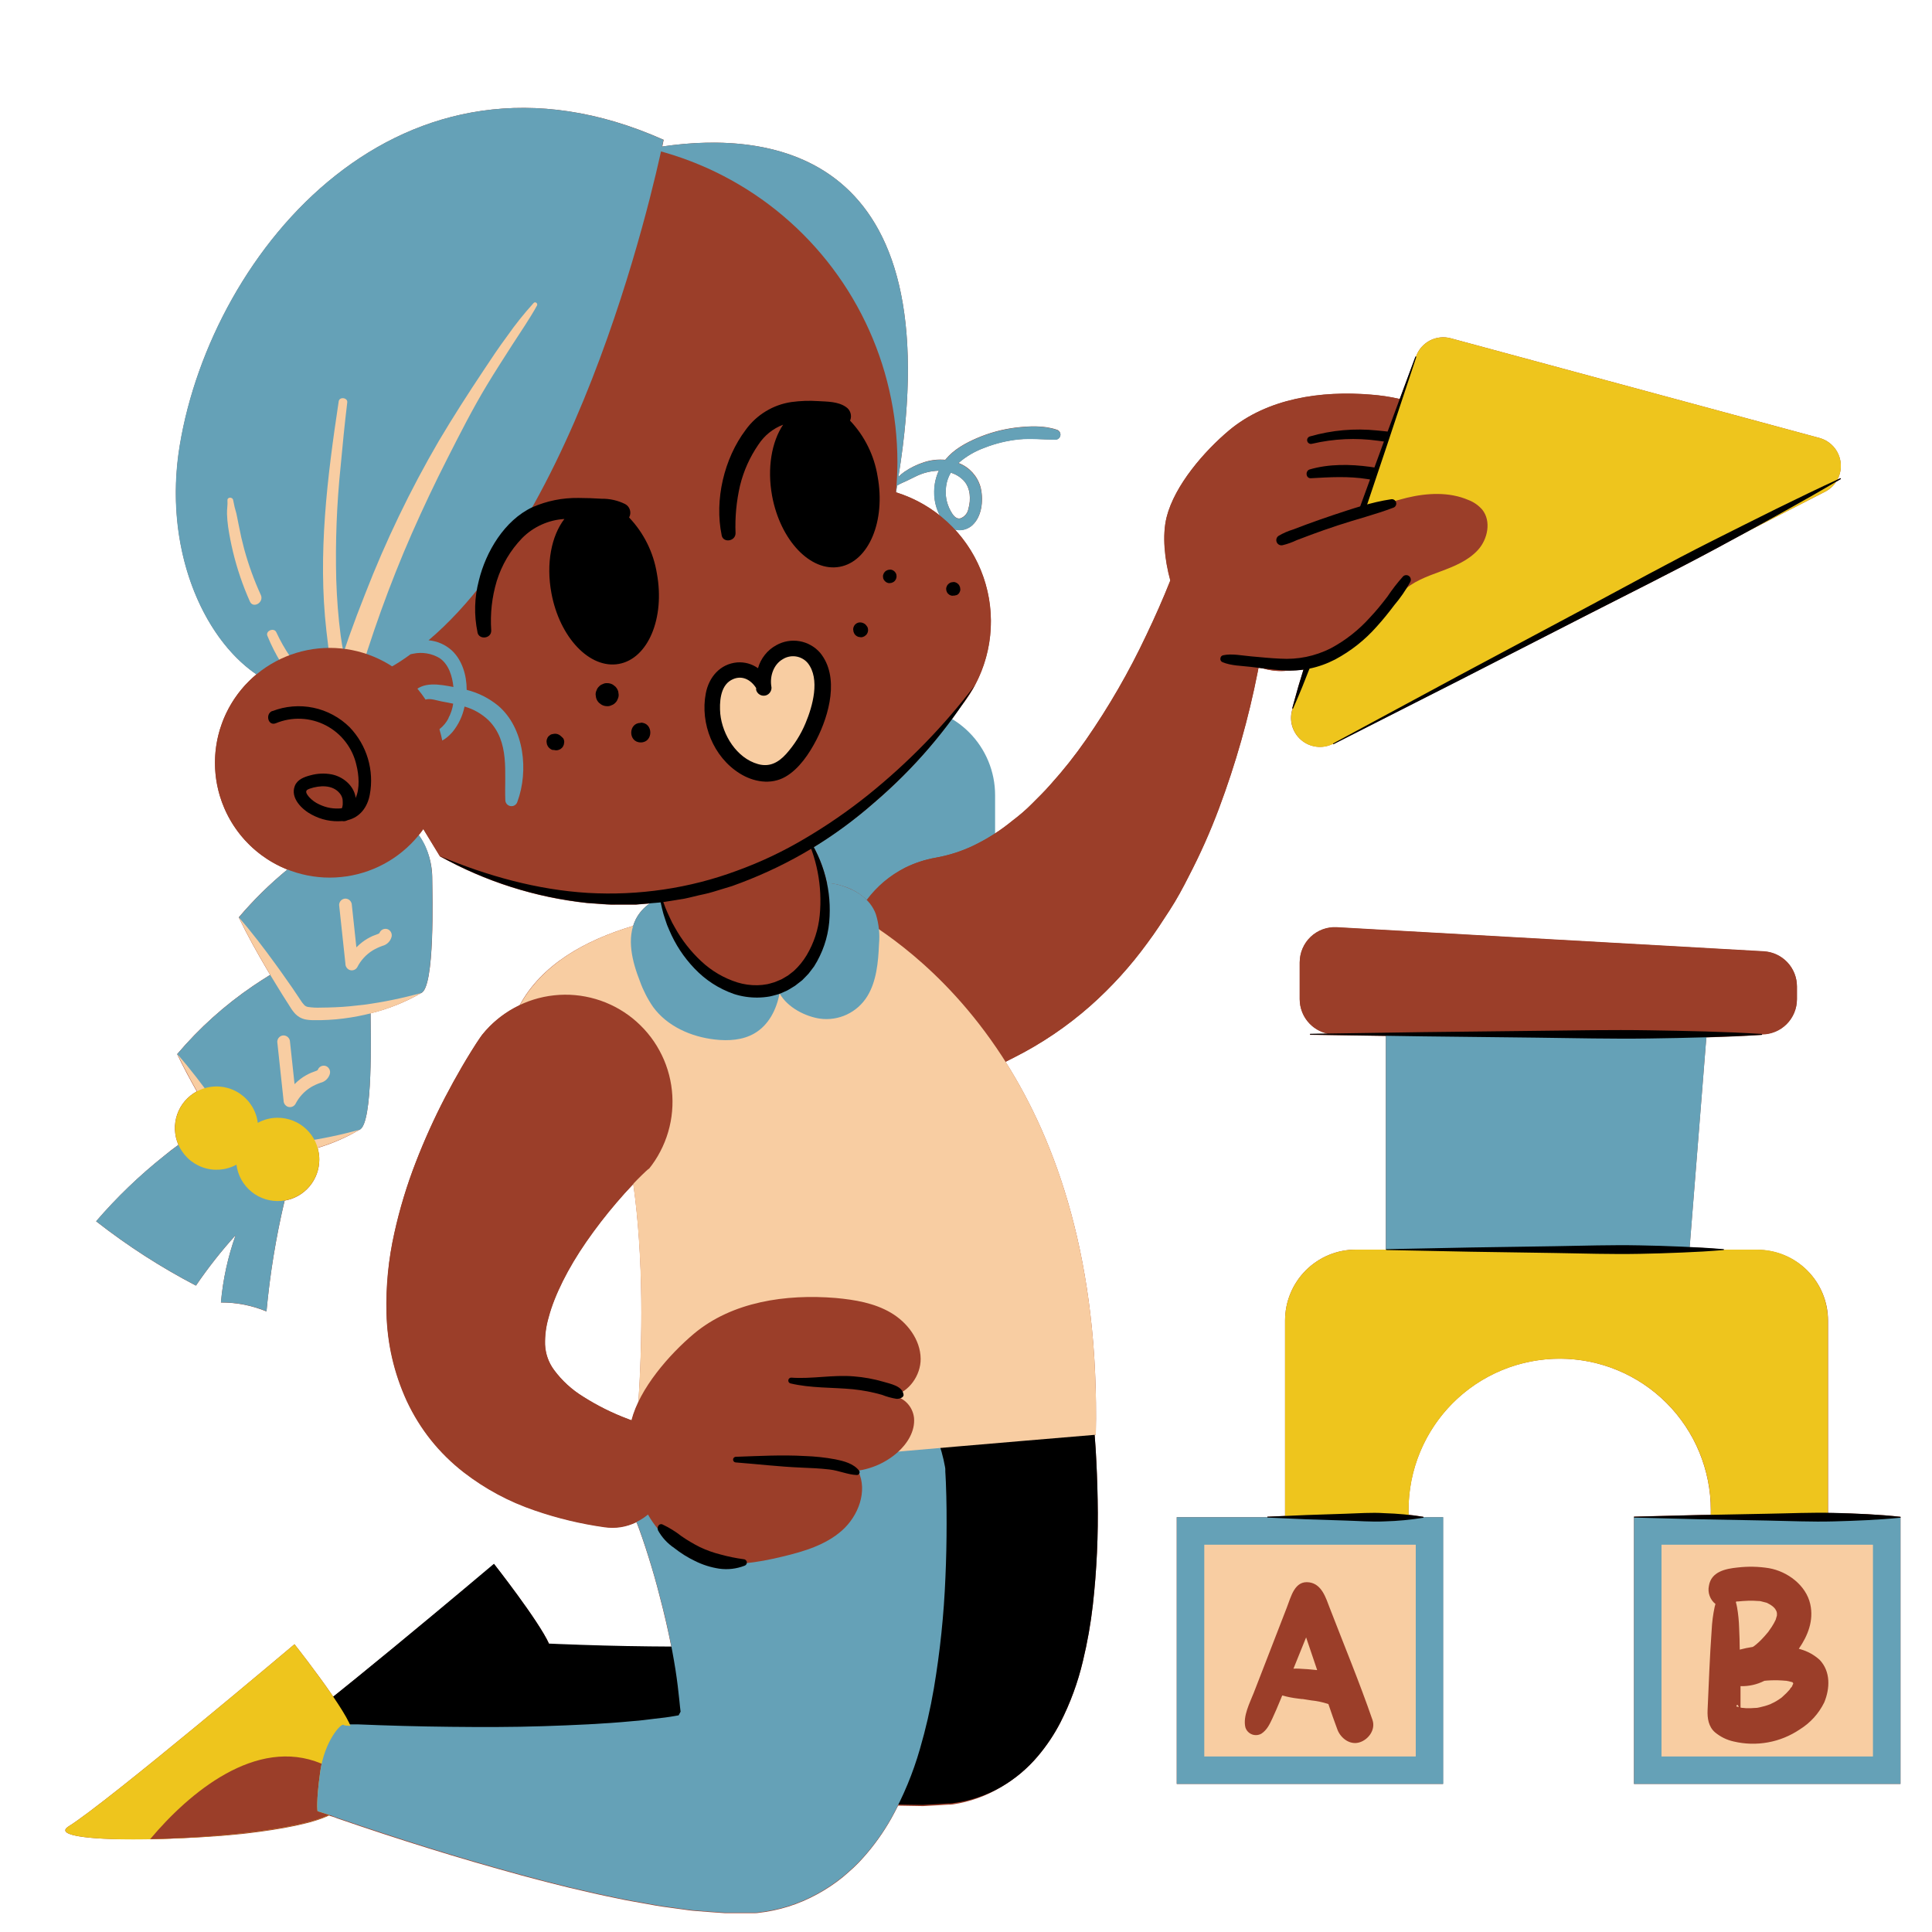 <svg xmlns="http://www.w3.org/2000/svg" xmlns:xlink="http://www.w3.org/1999/xlink" width="500" zoomAndPan="magnify" viewBox="0 0 375 375" height="500" preserveAspectRatio="xMidYMid meet" version="1.0"><defs><clipPath id="5487cfe31b"><path d="M 147.41 137.086 L 193.148 137.086 L 193.148 211.586 L 147.41 211.586 Z M 147.41 137.086 " clip-rule="nonzero"/></clipPath><clipPath id="9a2c729fac"><path d="M 164.66 137.086 L 175.898 137.086 C 180.473 137.086 184.859 138.902 188.094 142.137 C 191.328 145.371 193.148 149.758 193.148 154.336 L 193.148 194.273 C 193.148 198.848 191.328 203.234 188.094 206.469 C 184.859 209.703 180.473 211.523 175.898 211.523 L 164.66 211.523 C 160.086 211.523 155.699 209.703 152.465 206.469 C 149.227 203.234 147.41 198.848 147.41 194.273 L 147.41 154.336 C 147.41 149.758 149.227 145.371 152.465 142.137 C 155.699 138.902 160.086 137.086 164.66 137.086 Z M 164.66 137.086 " clip-rule="nonzero"/></clipPath><clipPath id="651e6169e7"><path d="M 12 20 L 368.883 20 L 368.883 371.379 L 12 371.379 Z M 12 20 " clip-rule="nonzero"/></clipPath><clipPath id="7c59588117"><path d="M 59 259 L 184 259 L 184 371.379 L 59 371.379 Z M 59 259 " clip-rule="nonzero"/></clipPath><clipPath id="4eea23919d"><path d="M 228 294 L 368.883 294 L 368.883 347 L 228 347 Z M 228 294 " clip-rule="nonzero"/></clipPath><clipPath id="afedc90809"><path d="M 236 92 L 368.883 92 L 368.883 296 L 236 296 Z M 236 92 " clip-rule="nonzero"/></clipPath></defs><g clip-path="url(#5487cfe31b)"><g clip-path="url(#9a2c729fac)"><path fill="#65a1b7" d="M 147.41 137.086 L 193.148 137.086 L 193.148 211.586 L 147.41 211.586 Z M 147.41 137.086 " fill-opacity="1" fill-rule="nonzero"/></g></g><g clip-path="url(#651e6169e7)"><path fill="#9b3e29" d="M 236.605 156.895 C 239.84 148.262 242.348 139.422 244.129 130.379 C 244.18 130.129 244.223 129.879 244.273 129.629 L 245.113 129.727 C 246.484 130.133 247.883 130.293 249.309 130.215 C 249.559 130.215 249.809 130.172 250.066 130.141 C 251.055 130.152 252.043 130.09 253.023 129.949 L 252.039 133.133 C 251.641 134.559 251.207 136.035 250.82 137.496 L 250.898 137.496 C 250.715 138.027 250.609 138.57 250.59 139.133 C 250.566 139.691 250.629 140.242 250.77 140.785 C 250.914 141.324 251.133 141.836 251.43 142.312 C 251.723 142.789 252.082 143.211 252.504 143.578 C 252.926 143.945 253.391 144.246 253.902 144.477 C 254.414 144.703 254.945 144.852 255.5 144.922 C 256.055 144.992 256.609 144.977 257.16 144.879 C 257.711 144.785 258.238 144.609 258.734 144.355 L 258.777 144.434 L 283.566 131.855 L 308.324 119.227 C 316.574 115.016 324.875 110.895 333.039 106.508 L 339.324 103.09 L 354.234 95.449 C 355.117 95 355.828 94.359 356.371 93.527 L 357.32 92.98 L 357.25 92.832 L 356.613 93.129 C 356.816 92.758 356.977 92.371 357.09 91.965 C 357.203 91.559 357.273 91.145 357.293 90.723 C 357.316 90.301 357.289 89.879 357.215 89.465 C 357.145 89.047 357.023 88.645 356.859 88.258 C 356.699 87.867 356.492 87.5 356.246 87.156 C 356 86.812 355.719 86.504 355.402 86.223 C 355.086 85.945 354.742 85.703 354.375 85.5 C 354.004 85.297 353.613 85.141 353.207 85.023 L 281.594 65.664 C 281.254 65.57 280.91 65.512 280.559 65.484 C 280.207 65.457 279.859 65.461 279.512 65.5 C 279.16 65.539 278.82 65.609 278.484 65.715 C 278.148 65.816 277.824 65.949 277.512 66.113 C 277.203 66.277 276.91 66.469 276.637 66.691 C 276.359 66.91 276.109 67.152 275.879 67.418 C 275.652 67.684 275.449 67.969 275.273 68.273 C 275.098 68.578 274.953 68.898 274.836 69.23 L 274.758 69.23 L 271.703 77.449 C 269.863 77.016 268 76.727 266.117 76.586 C 256.426 75.777 246.012 77.301 238.574 83.527 C 233.785 87.551 228.023 94.156 226.461 100.355 C 225.57 103.875 226.062 108.609 227.176 112.656 C 225.75 116.258 224.176 119.789 222.508 123.277 C 219.168 130.371 215.266 137.137 210.801 143.574 C 208.699 146.605 206.41 149.492 203.941 152.23 C 202.766 153.586 201.512 154.785 200.301 156.012 C 199.09 157.238 197.812 158.309 196.523 159.285 C 194.18 161.211 191.641 162.828 188.906 164.145 C 186.586 165.246 184.16 166.023 181.633 166.477 C 179.547 166.844 177.555 167.496 175.656 168.438 C 172.691 169.93 170.219 172.008 168.23 174.668 C 166.848 173.359 165.238 172.441 163.41 171.922 C 162.465 171.613 161.5 171.445 160.508 171.414 C 159.996 168.977 159.148 166.664 157.973 164.473 L 157.973 164.414 C 162.105 161.844 166.012 158.965 169.691 155.777 C 176.281 150.109 182.035 143.688 186.949 136.512 C 187.805 135.395 188.566 134.219 189.234 132.98 C 189.871 131.785 190.414 130.547 190.859 129.266 C 191.305 127.984 191.652 126.676 191.895 125.344 C 192.137 124.008 192.277 122.664 192.312 121.309 C 192.348 119.953 192.277 118.602 192.105 117.258 C 191.93 115.91 191.652 114.59 191.273 113.285 C 190.895 111.984 190.418 110.719 189.844 109.492 C 189.27 108.262 188.605 107.086 187.848 105.961 C 187.09 104.836 186.25 103.777 185.332 102.781 C 186.016 102.953 186.695 102.934 187.371 102.719 C 188.043 102.504 188.609 102.129 189.07 101.59 C 190.688 99.816 190.902 96.703 190.305 94.457 C 190 93.422 189.484 92.504 188.758 91.703 C 188.031 90.906 187.168 90.305 186.164 89.906 L 186.043 89.863 C 187.562 88.547 189.266 87.551 191.16 86.871 C 193.285 86.039 195.484 85.504 197.758 85.27 C 200.137 85.031 202.473 85.312 204.883 85.316 C 205.121 85.312 205.328 85.227 205.508 85.066 C 205.684 84.906 205.789 84.707 205.82 84.473 C 205.852 84.234 205.805 84.016 205.676 83.812 C 205.547 83.609 205.367 83.477 205.137 83.406 C 202.602 82.535 199.707 82.691 197.078 83 C 194.504 83.328 192.027 84 189.641 85.023 C 187.398 85.988 185.125 87.238 183.551 89.148 C 183.551 89.148 183.508 89.215 183.48 89.242 C 182.074 89.121 180.703 89.273 179.359 89.707 C 178.004 90.145 176.738 90.762 175.562 91.566 C 175.137 91.863 174.742 92.195 174.379 92.566 C 184.691 28.941 149.352 25.367 128.547 28.438 C 128.727 27.594 128.82 27.137 128.82 27.137 C 77.949 4.453 41.184 48.539 34.914 86.418 C 31.637 106.234 39.281 123.723 49.785 130.883 C 49.414 131.191 49.055 131.512 48.703 131.84 C 48.355 132.172 48.016 132.512 47.688 132.863 C 47.359 133.219 47.047 133.578 46.742 133.953 C 46.438 134.324 46.145 134.707 45.867 135.102 C 45.586 135.492 45.32 135.895 45.066 136.301 C 44.812 136.711 44.574 137.129 44.348 137.551 C 44.121 137.977 43.906 138.41 43.707 138.848 C 43.512 139.285 43.324 139.73 43.156 140.18 C 42.988 140.633 42.832 141.086 42.691 141.547 C 42.551 142.008 42.426 142.473 42.316 142.941 C 42.203 143.41 42.109 143.883 42.031 144.355 C 41.949 144.832 41.887 145.309 41.836 145.789 C 41.789 146.266 41.754 146.746 41.738 147.227 C 41.719 147.707 41.715 148.191 41.73 148.672 C 41.742 149.152 41.773 149.633 41.816 150.113 C 41.859 150.594 41.922 151.07 41.996 151.547 C 42.07 152.02 42.16 152.492 42.27 152.961 C 42.375 153.434 42.496 153.898 42.629 154.359 C 42.766 154.82 42.918 155.277 43.082 155.73 C 43.25 156.184 43.43 156.629 43.621 157.07 C 43.816 157.512 44.027 157.945 44.25 158.371 C 44.473 158.797 44.707 159.215 44.957 159.629 C 45.207 160.039 45.469 160.441 45.746 160.836 C 46.02 161.23 46.309 161.617 46.609 161.992 C 46.91 162.367 47.223 162.734 47.547 163.09 C 47.871 163.445 48.207 163.789 48.551 164.125 C 48.898 164.457 49.258 164.781 49.625 165.09 C 49.992 165.402 50.367 165.699 50.754 165.984 C 51.141 166.27 51.539 166.543 51.941 166.805 C 52.348 167.066 52.758 167.312 53.18 167.547 C 53.598 167.781 54.027 168 54.461 168.207 C 54.895 168.41 55.336 168.605 55.785 168.781 C 52.359 171.586 49.211 174.68 46.344 178.055 C 48.004 181.531 49.871 184.867 51.816 188.164 C 52.016 188.523 52.23 188.879 52.441 189.215 C 51.324 189.926 50.211 190.605 49.129 191.355 C 43.613 195.102 38.699 199.52 34.383 204.609 C 35.562 207.078 36.855 209.477 38.191 211.844 C 37.75 212.082 37.332 212.359 36.941 212.676 C 36.547 212.992 36.191 213.344 35.863 213.727 C 35.539 214.109 35.25 214.52 35 214.957 C 34.75 215.398 34.543 215.855 34.383 216.332 C 34.219 216.809 34.098 217.293 34.027 217.793 C 33.953 218.293 33.93 218.793 33.949 219.297 C 33.973 219.801 34.039 220.297 34.152 220.789 C 34.27 221.281 34.426 221.754 34.629 222.215 C 33.625 222.93 32.691 223.645 31.859 224.355 C 27.059 228.172 22.656 232.406 18.656 237.055 C 24.734 241.812 31.195 245.977 38.035 249.539 C 40.371 246.098 42.938 242.84 45.73 239.758 C 44.227 243.992 43.277 248.344 42.883 252.816 C 45.945 252.805 48.891 253.387 51.723 254.555 C 52.395 247.301 53.566 240.129 55.25 233.039 C 55.715 232.961 56.172 232.84 56.617 232.684 C 57.062 232.523 57.492 232.328 57.902 232.094 C 58.312 231.859 58.699 231.59 59.062 231.289 C 59.426 230.984 59.762 230.652 60.066 230.293 C 60.375 229.93 60.645 229.543 60.883 229.133 C 61.121 228.727 61.32 228.297 61.484 227.855 C 61.645 227.41 61.77 226.953 61.852 226.488 C 61.934 226.02 61.977 225.551 61.977 225.078 C 61.977 224.309 61.867 223.555 61.648 222.816 C 64.508 221.965 67.219 220.785 69.789 219.27 C 72.461 218.145 71.93 200.086 71.93 197.297 C 71.93 197.094 71.93 196.887 71.93 196.676 C 75.395 195.832 78.672 194.52 81.762 192.738 C 84.434 191.609 83.941 173.555 83.898 170.766 C 83.926 169.215 83.719 167.699 83.27 166.219 C 82.82 164.738 82.152 163.359 81.27 162.09 C 81.582 161.711 81.875 161.312 82.16 160.91 L 85.387 166.211 C 89.797 168.664 94.402 170.656 99.211 172.184 C 104.016 173.711 108.93 174.746 113.941 175.289 L 117.727 175.559 C 118.359 175.602 118.992 175.613 119.629 175.594 L 123.426 175.594 L 125.32 175.438 L 126.125 175.375 C 124.945 176.168 124.031 177.199 123.391 178.469 C 123.191 178.875 123.027 179.289 122.891 179.719 C 113.5 182.508 105.078 187.266 100.84 195.156 C 97.973 196.512 95.547 198.43 93.559 200.906 L 93.336 201.215 L 93.18 201.434 L 92.902 201.848 L 92.383 202.625 L 91.43 204.133 C 90.816 205.121 90.223 206.109 89.648 207.094 C 88.504 209.062 87.406 211.051 86.363 213.055 C 84.25 217.129 82.363 221.305 80.707 225.582 C 78.965 230.059 77.574 234.637 76.539 239.324 C 75.387 244.449 74.875 249.641 75.008 254.891 C 75.156 260.84 76.469 266.523 78.938 271.934 C 81.52 277.441 85.207 282.062 90.004 285.797 C 94.184 289.023 98.77 291.488 103.77 293.188 C 108.176 294.707 112.688 295.793 117.305 296.441 C 119.477 296.754 121.551 296.426 123.523 295.465 C 123.523 295.5 123.559 295.543 123.582 295.586 L 123.738 295.957 L 124.051 296.789 L 124.68 298.566 C 125.098 299.781 125.5 301.02 125.891 302.27 C 126.676 304.766 127.395 307.266 128.027 309.781 C 128.918 313.148 129.688 316.496 130.309 319.672 L 126.168 319.672 C 120.16 319.605 114.055 319.434 108.105 319.191 L 106.961 319.141 L 106.609 319.141 C 104.594 314.66 95.926 303.633 95.926 303.633 C 95.926 303.633 77.969 318.727 64.703 329.352 C 61.453 324.562 57.16 319.148 57.16 319.148 C 57.16 319.148 20.816 349.828 13.363 354.465 C 10.188 356.41 18.352 357.211 29.137 356.961 L 30.301 356.961 L 31.426 356.926 L 31.523 356.926 L 32.629 356.891 L 32.766 356.891 L 33.867 356.848 L 34.02 356.848 L 35.086 356.797 L 35.285 356.797 L 36.383 356.738 L 36.547 356.738 L 37.645 356.676 L 37.824 356.676 L 38.934 356.605 L 39.09 356.605 L 40.215 356.527 L 40.367 356.527 L 41.5 356.441 L 41.641 356.441 L 42.797 356.348 L 42.902 356.348 L 44.078 356.242 L 44.156 356.242 L 45.324 356.125 L 45.426 356.125 L 46.602 356.004 L 46.656 356.004 L 47.848 355.871 C 54.738 355.07 60.766 353.898 63.844 352.395 L 64.996 352.758 L 65.395 352.922 C 71.395 354.992 77.234 356.91 83.207 358.766 C 89.176 360.621 95.184 362.367 101.273 364.031 C 107.367 365.691 113.566 367.219 119.992 368.52 C 121.574 368.875 123.238 369.133 124.879 369.438 C 126.516 369.746 128.156 370.047 129.867 370.258 L 132.445 370.609 C 133.312 370.723 134.141 370.867 135.09 370.922 C 136.934 371.066 138.766 371.215 140.652 371.336 L 146.594 371.336 C 146.766 371.34 146.934 371.328 147.102 371.301 C 151.184 370.855 155.027 369.645 158.629 367.668 C 160.391 366.711 162.055 365.598 163.613 364.336 C 164.328 363.73 165.039 363.102 165.719 362.477 C 166.395 361.848 167.012 361.191 167.578 360.555 C 169.656 358.227 171.465 355.695 173 352.973 C 173.477 352.125 173.902 351.297 174.316 350.477 C 175.926 350.512 177.531 350.547 179.168 350.562 L 182.02 350.406 L 183.441 350.32 L 184.156 350.277 L 184.512 350.277 C 184.66 350.27 184.809 350.258 184.953 350.234 C 188.301 349.727 191.43 348.602 194.328 346.852 C 197.047 345.266 199.422 343.27 201.453 340.867 C 203.148 338.859 204.602 336.691 205.809 334.359 C 207.75 330.547 209.215 326.559 210.195 322.395 C 211.062 318.805 211.703 315.176 212.121 311.508 C 212.879 304.727 213.188 297.926 213.047 291.105 C 212.988 287.781 212.859 284.484 212.66 281.195 C 212.605 280.289 212.527 279.383 212.461 278.477 L 212.695 278.477 C 213.41 244.789 205.023 221.66 195.172 206.102 L 196.832 205.266 C 202.176 202.566 207.102 199.234 211.598 195.277 C 215.723 191.621 219.41 187.562 222.656 183.105 C 224.262 180.965 225.637 178.824 227.023 176.688 C 228.414 174.547 229.602 172.34 230.707 170.145 C 232.945 165.848 234.91 161.434 236.605 156.895 Z M 183.641 94.293 C 183.77 93.383 184.066 92.535 184.531 91.746 C 185.504 92.035 186.344 92.543 187.047 93.273 C 188.379 94.699 188.473 96.945 187.961 98.746 C 187.887 99.168 187.715 99.547 187.438 99.879 C 187.164 100.211 186.824 100.449 186.422 100.598 C 185.465 100.828 184.883 99.82 184.484 99.117 C 183.668 97.602 183.387 95.992 183.641 94.293 Z M 175.156 93.707 C 176.027 93.359 176.84 92.887 177.688 92.5 C 179.113 91.789 180.625 91.41 182.219 91.359 C 181.652 92.617 181.359 93.934 181.34 95.312 C 181.301 97 181.668 98.594 182.445 100.094 C 179.879 98.047 177.031 96.539 173.895 95.57 C 173.973 95.121 174.039 94.691 174.117 94.25 C 174.449 94.043 174.797 93.863 175.156 93.707 Z M 121.941 275.461 C 118.895 274.32 115.996 272.879 113.25 271.137 C 111.012 269.77 109.113 268.035 107.551 265.93 C 106.48 264.465 105.898 262.824 105.805 261.012 C 105.762 259.184 106 257.395 106.52 255.641 C 107.629 251.445 110.258 246.168 113.801 241.059 C 115.621 238.43 117.57 235.902 119.648 233.473 C 120.703 232.238 121.785 231.027 122.898 229.863 L 122.934 229.828 C 124.973 244.289 124.688 260.465 123.922 272.215 C 123.379 273.336 122.949 274.504 122.629 275.711 Z M 368.883 294.395 L 368.883 346.258 L 317.152 346.258 L 317.152 294.371 L 330.082 294.043 L 332.062 294.043 C 332.062 293.738 332.062 293.43 332.062 293.125 C 332.062 292.16 332.016 291.199 331.926 290.242 C 331.832 289.285 331.691 288.332 331.504 287.387 C 331.316 286.445 331.086 285.512 330.805 284.59 C 330.527 283.668 330.203 282.762 329.836 281.871 C 329.469 280.98 329.059 280.113 328.609 279.262 C 328.156 278.414 327.66 277.59 327.129 276.789 C 326.594 275.988 326.023 275.215 325.414 274.469 C 324.805 273.727 324.16 273.012 323.48 272.332 C 322.801 271.648 322.09 271.004 321.348 270.395 C 320.602 269.781 319.832 269.207 319.031 268.672 C 318.234 268.137 317.41 267.645 316.562 267.191 C 315.715 266.734 314.848 266.324 313.957 265.957 C 313.07 265.586 312.164 265.262 311.246 264.984 C 310.324 264.703 309.395 264.469 308.449 264.281 C 307.508 264.094 306.559 263.953 305.602 263.859 C 304.645 263.762 303.684 263.715 302.723 263.715 C 301.762 263.715 300.805 263.762 299.848 263.859 C 298.891 263.953 297.938 264.094 296.996 264.281 C 296.055 264.469 295.121 264.703 294.203 264.984 C 293.281 265.262 292.379 265.586 291.488 265.957 C 290.602 266.324 289.734 266.734 288.887 267.191 C 288.039 267.645 287.215 268.137 286.414 268.672 C 285.617 269.207 284.844 269.781 284.102 270.395 C 283.359 271.004 282.648 271.648 281.969 272.332 C 281.289 273.012 280.645 273.727 280.035 274.469 C 279.426 275.215 278.852 275.988 278.32 276.789 C 277.785 277.59 277.293 278.414 276.84 279.262 C 276.387 280.113 275.977 280.984 275.609 281.871 C 275.242 282.762 274.918 283.668 274.641 284.59 C 274.363 285.512 274.129 286.445 273.941 287.387 C 273.758 288.332 273.617 289.285 273.523 290.242 C 273.43 291.199 273.383 292.16 273.383 293.125 C 273.383 293.422 273.383 293.715 273.383 294.008 C 274.34 294.117 275.293 294.238 276.234 294.406 L 276.234 294.492 L 280.082 294.492 L 280.082 346.258 L 228.406 346.258 L 228.406 294.48 L 245.984 294.48 L 245.984 294.395 L 249.43 294.242 L 249.43 256.297 C 249.434 255.395 249.52 254.5 249.695 253.613 C 249.871 252.73 250.133 251.871 250.48 251.035 C 250.824 250.203 251.246 249.41 251.75 248.66 C 252.25 247.906 252.82 247.215 253.457 246.574 C 254.094 245.938 254.789 245.367 255.539 244.867 C 256.289 244.363 257.078 243.941 257.914 243.594 C 258.746 243.25 259.605 242.988 260.488 242.812 C 261.371 242.637 262.266 242.551 263.168 242.551 L 268.988 242.551 L 268.988 201.086 L 254.27 200.863 L 254.27 200.699 L 257.738 200.648 C 256.969 200.492 256.246 200.215 255.57 199.809 C 254.898 199.402 254.312 198.895 253.816 198.285 C 253.316 197.676 252.934 197 252.672 196.258 C 252.406 195.516 252.273 194.754 252.273 193.965 L 252.273 186.832 C 252.273 186.367 252.32 185.906 252.414 185.453 C 252.508 185 252.645 184.559 252.828 184.133 C 253.012 183.707 253.234 183.305 253.5 182.922 C 253.766 182.543 254.066 182.191 254.402 181.875 C 254.738 181.555 255.105 181.273 255.5 181.027 C 255.891 180.785 256.309 180.582 256.742 180.422 C 257.176 180.266 257.625 180.148 258.082 180.082 C 258.539 180.012 259 179.992 259.461 180.016 L 342.371 184.691 C 342.801 184.715 343.227 184.781 343.645 184.887 C 344.059 184.992 344.465 185.137 344.855 185.32 C 345.242 185.504 345.613 185.723 345.961 185.973 C 346.312 186.227 346.633 186.508 346.93 186.824 C 347.223 187.137 347.488 187.477 347.719 187.84 C 347.949 188.203 348.145 188.586 348.305 188.984 C 348.461 189.387 348.582 189.797 348.664 190.223 C 348.742 190.645 348.785 191.074 348.785 191.504 L 348.785 193.98 C 348.785 194.426 348.742 194.871 348.652 195.309 C 348.566 195.75 348.438 196.176 348.266 196.59 C 348.094 197 347.883 197.395 347.637 197.766 C 347.387 198.141 347.105 198.484 346.789 198.801 C 346.473 199.117 346.129 199.398 345.758 199.648 C 345.387 199.895 344.992 200.105 344.578 200.277 C 344.164 200.445 343.738 200.574 343.301 200.664 C 342.863 200.75 342.422 200.793 341.973 200.793 L 341.973 200.879 C 338.41 201.113 334.785 201.258 331.195 201.363 L 327.953 242.102 L 330.473 242.223 C 331.844 242.32 333.211 242.387 334.57 242.512 L 334.57 242.598 L 341.098 242.598 C 342 242.598 342.891 242.688 343.773 242.863 C 344.66 243.039 345.52 243.301 346.352 243.645 C 347.184 243.992 347.977 244.414 348.723 244.914 C 349.473 245.418 350.168 245.988 350.805 246.625 C 351.441 247.266 352.012 247.957 352.512 248.707 C 353.012 249.461 353.438 250.25 353.781 251.086 C 354.125 251.918 354.387 252.781 354.562 253.664 C 354.738 254.551 354.824 255.445 354.824 256.348 L 354.824 293.695 L 355.988 293.695 C 360.262 293.766 364.609 293.945 368.883 294.395 Z M 368.883 294.395 " fill-opacity="1" fill-rule="nonzero"/></g><path fill="#000000" d="M 213.055 291.105 C 212.996 287.781 212.867 284.484 212.668 281.195 C 212.559 279.551 212.438 277.898 212.305 276.242 L 212.07 273.746 L 211.934 272.469 L 211.863 271.805 L 211.762 271.043 C 211.621 270.23 211.438 269.426 211.215 268.633 C 210.992 267.84 210.73 267.059 210.43 266.289 C 210.133 265.52 209.797 264.77 209.422 264.031 C 209.051 263.297 208.641 262.582 208.199 261.887 C 207.758 261.191 207.281 260.516 206.77 259.867 C 206.262 259.219 205.723 258.598 205.152 258.004 C 204.582 257.406 203.984 256.84 203.359 256.305 C 202.734 255.766 202.082 255.262 201.406 254.789 C 200.734 254.316 200.035 253.879 199.316 253.473 C 198.602 253.07 197.863 252.699 197.109 252.367 C 196.355 252.035 195.586 251.742 194.805 251.484 C 194.02 251.23 193.227 251.012 192.422 250.836 C 191.617 250.656 190.805 250.516 189.988 250.418 C 189.172 250.32 188.348 250.262 187.527 250.246 C 186.703 250.227 185.879 250.25 185.059 250.312 C 184.234 250.375 183.418 250.48 182.609 250.621 C 181.797 250.766 180.996 250.949 180.203 251.172 C 179.406 251.395 178.629 251.652 177.859 251.953 C 177.09 252.25 176.34 252.59 175.605 252.961 C 174.871 253.332 174.156 253.742 173.461 254.184 C 172.766 254.629 172.094 255.105 171.445 255.613 C 170.797 256.125 170.176 256.664 169.582 257.234 C 168.984 257.805 168.422 258.402 167.883 259.027 C 167.348 259.656 166.844 260.305 166.371 260.98 C 165.898 261.656 165.457 262.355 165.055 263.074 C 164.648 263.793 164.281 264.531 163.949 265.285 C 163.617 266.039 163.324 266.809 163.066 267.594 C 162.812 268.379 162.594 269.172 162.414 269.977 C 162.234 270.781 162.098 271.594 162 272.414 C 161.898 273.234 161.84 274.055 161.824 274.879 C 161.805 275.703 161.828 276.527 161.891 277.352 C 161.953 278.176 162.055 278.992 162.199 279.805 C 162.199 279.695 162.199 279.805 162.246 279.805 C 162.277 279.855 162.301 279.906 162.324 279.961 L 162.477 280.34 L 162.797 281.168 L 163.422 282.949 C 163.836 284.164 164.242 285.406 164.633 286.652 C 165.41 289.145 166.137 291.648 166.77 294.164 C 168.035 298.887 169.055 303.664 169.828 308.492 C 170.176 310.688 170.406 312.715 170.539 314.398 C 170.602 315.359 170.73 316.309 170.926 317.25 L 169.75 317.445 C 169.094 317.543 168.473 317.688 167.781 317.758 L 165.723 318 C 164.344 318.152 162.988 318.359 161.555 318.457 C 155.906 319 150.016 319.25 144.086 319.441 C 138.16 319.633 132.145 319.629 126.117 319.562 C 120.09 319.5 114.008 319.328 108.059 319.086 L 106.91 319.035 L 106.562 319.035 C 104.543 314.555 95.875 303.527 95.875 303.527 C 95.875 303.527 59.539 334.246 52.043 338.875 C 45.191 343.113 92.055 341.902 102.629 336.641 C 103.113 336.871 103.613 337.055 104.133 337.199 C 110.215 338.832 116.137 340.316 122.184 341.738 C 128.234 343.156 134.297 344.469 140.395 345.688 C 146.496 346.91 152.707 347.992 159.062 348.844 C 160.629 349.086 162.27 349.234 163.871 349.426 C 165.477 349.621 167.094 349.805 168.781 349.914 L 171.281 350.09 C 172.121 350.148 172.926 350.234 173.824 350.242 C 175.578 350.277 177.324 350.32 179.105 350.332 L 181.953 350.176 L 183.379 350.09 L 184.09 350.047 L 184.449 350.047 C 184.594 350.043 184.742 350.027 184.891 350.004 C 188.246 349.578 191.391 348.527 194.328 346.852 C 197.047 345.266 199.422 343.27 201.453 340.867 C 203.148 338.859 204.602 336.691 205.809 334.359 C 207.75 330.547 209.215 326.559 210.195 322.395 C 211.062 318.805 211.703 315.176 212.121 311.508 C 212.883 304.727 213.191 297.926 213.055 291.105 Z M 179.41 315.031 L 179.254 315.09 L 178.941 315.203 L 178.305 315.445 L 177.016 315.969 L 173.617 316.801 C 173.426 316.859 173.211 316.902 172.992 316.945 C 173.746 316.469 174.539 316.059 175.363 315.719 C 176.668 315.184 178.023 314.945 179.434 315.004 C 179.559 314.988 179.453 315.012 179.41 315.031 Z M 179.41 315.031 " fill-opacity="1" fill-rule="nonzero"/><g clip-path="url(#7c59588117)"><path fill="#65a1b7" d="M 183.68 290.406 L 183.594 287.746 L 183.527 286.375 L 183.484 285.66 L 183.484 285.277 C 183.484 285.125 183.484 285.039 183.438 284.777 C 183.262 283.793 183.043 282.82 182.773 281.859 C 182.504 280.898 182.188 279.953 181.828 279.023 C 181.465 278.09 181.059 277.18 180.609 276.289 C 180.156 275.398 179.664 274.535 179.129 273.691 C 178.594 272.852 178.016 272.035 177.402 271.25 C 176.785 270.465 176.133 269.711 175.441 268.992 C 174.754 268.27 174.031 267.586 173.273 266.934 C 172.516 266.285 171.73 265.672 170.91 265.102 C 170.094 264.527 169.25 263.996 168.383 263.508 C 167.516 263.02 166.621 262.574 165.711 262.172 C 164.797 261.77 163.867 261.414 162.918 261.102 C 161.973 260.793 161.012 260.527 160.039 260.312 C 159.062 260.098 158.082 259.93 157.094 259.809 C 156.102 259.691 155.109 259.621 154.113 259.598 C 153.117 259.578 152.121 259.605 151.125 259.68 C 150.133 259.758 149.145 259.883 148.16 260.055 C 147.18 260.23 146.207 260.453 145.25 260.719 C 144.289 260.988 143.344 261.305 142.414 261.668 C 141.484 262.031 140.574 262.438 139.688 262.887 C 138.797 263.34 137.934 263.832 137.09 264.371 C 136.25 264.906 135.438 265.484 134.652 266.102 C 133.871 266.715 133.117 267.371 132.398 268.062 C 131.676 268.75 130.992 269.477 130.344 270.234 C 129.695 270.992 129.086 271.781 128.512 272.598 C 127.941 273.414 127.41 274.258 126.922 275.129 C 126.434 276 125.988 276.891 125.586 277.805 C 125.184 278.719 124.828 279.652 124.52 280.602 C 124.211 281.551 123.945 282.512 123.73 283.484 C 123.516 284.461 123.348 285.445 123.23 286.434 C 123.109 287.426 123.039 288.422 123.02 289.418 C 122.996 290.418 123.023 291.414 123.102 292.41 C 123.176 293.406 123.301 294.395 123.477 295.379 C 123.477 295.266 123.477 295.379 123.523 295.379 C 123.551 295.43 123.578 295.48 123.598 295.535 L 123.754 295.906 L 124.066 296.742 L 124.691 298.516 C 125.113 299.73 125.512 300.973 125.906 302.219 C 126.688 304.715 127.406 307.215 128.043 309.73 C 129.312 314.453 130.336 319.23 131.105 324.059 C 131.449 326.254 131.684 328.289 131.855 329.973 C 131.953 330.863 132.012 331.641 132.102 332.234 L 131.719 332.945 L 131.055 333.062 C 130.398 333.16 129.781 333.297 129.09 333.367 L 127.031 333.609 C 125.648 333.766 124.301 333.973 122.863 334.066 C 117.211 334.609 111.32 334.859 105.398 335.051 C 99.48 335.246 93.457 335.238 87.426 335.172 C 81.391 335.109 75.312 334.945 69.371 334.695 L 68.859 334.695 C 68.305 334.672 67.75 334.699 67.203 334.773 C 66.652 334.848 66.113 334.973 65.586 335.145 C 65.059 335.316 64.551 335.535 64.062 335.797 C 63.574 336.062 63.109 336.363 62.676 336.711 C 62.242 337.055 61.84 337.438 61.477 337.855 C 61.109 338.273 60.781 338.719 60.496 339.195 C 60.211 339.672 59.969 340.168 59.77 340.688 C 59.57 341.207 59.422 341.738 59.32 342.285 C 59.215 342.832 59.164 343.383 59.156 343.938 C 59.152 344.492 59.199 345.043 59.293 345.59 C 59.387 346.141 59.527 346.676 59.719 347.195 C 59.906 347.719 60.141 348.219 60.422 348.699 C 60.699 349.18 61.02 349.633 61.379 350.055 C 61.738 350.477 62.133 350.867 62.562 351.219 C 62.988 351.57 63.445 351.883 63.93 352.152 C 64.414 352.426 64.922 352.648 65.445 352.832 C 71.445 354.898 77.285 356.816 83.258 358.672 C 89.227 360.527 95.234 362.277 101.324 363.938 C 107.418 365.602 113.613 367.129 120.039 368.426 C 121.621 368.781 123.289 369.039 124.93 369.348 C 126.566 369.652 128.207 369.953 129.914 370.168 L 132.496 370.516 C 133.363 370.629 134.191 370.773 135.137 370.828 C 136.984 370.973 138.812 371.129 140.703 371.242 L 146.594 371.242 C 146.766 371.25 146.934 371.238 147.102 371.207 C 151.184 370.762 155.023 369.555 158.629 367.582 C 160.391 366.617 162.051 365.504 163.613 364.246 C 164.328 363.637 165.039 363.012 165.719 362.383 C 166.395 361.754 167.012 361.098 167.578 360.465 C 169.656 358.133 171.465 355.605 173 352.879 C 175.359 348.625 177.211 344.16 178.555 339.48 C 179.684 335.613 180.586 331.695 181.262 327.727 C 182.469 320.578 183.215 313.387 183.508 306.145 C 183.664 302.648 183.734 299.195 183.734 295.727 C 183.742 293.895 183.723 292.16 183.68 290.406 Z M 183.68 290.406 " fill-opacity="1" fill-rule="nonzero"/></g><path fill="#eec51d" d="M 68.289 335.938 C 68.094 332.988 57.16 319.148 57.16 319.148 C 57.16 319.148 20.816 349.828 13.363 354.465 C 5.91 359.102 62.523 357.219 65.922 350.676 C 69.32 344.133 68.289 335.938 68.289 335.938 Z M 68.289 335.938 " fill-opacity="1" fill-rule="nonzero"/><path fill="#9b3e29" d="M 61.633 351.547 C 61.633 351.547 61.32 349.863 62.16 343.863 C 62.238 343.336 62.332 342.828 62.445 342.344 L 62.352 342.301 C 49.672 337.027 36.668 348.008 29.137 356.988 C 41.82 356.738 58.098 355.086 63.891 352.258 Z M 61.633 351.547 " fill-opacity="1" fill-rule="nonzero"/><path fill="#65a1b7" d="M 72.051 334.801 C 72.051 334.801 67.105 335.223 66.684 334.801 C 66.266 334.383 63 337.855 62.16 343.863 C 61.32 349.871 61.633 351.547 61.633 351.547 L 67.945 353.543 Z M 72.051 334.801 " fill-opacity="1" fill-rule="nonzero"/><path fill="#9b3e29" d="M 277.219 95.57 C 280.273 94.855 282.605 91.598 282.562 88.355 C 282.512 84.648 279.969 81.301 276.777 79.426 C 273.582 77.547 269.809 76.914 266.09 76.613 C 256.398 75.809 245.984 77.328 238.543 83.555 C 233.758 87.578 227.992 94.188 226.434 100.387 C 225.543 103.902 226.035 108.641 227.145 112.684 C 225.719 116.289 224.145 119.82 222.48 123.309 C 219.141 130.398 215.238 137.164 210.773 143.605 C 208.668 146.633 206.383 149.52 203.91 152.258 C 202.738 153.613 201.484 154.812 200.27 156.039 C 199.059 157.266 197.785 158.336 196.496 159.312 C 194.148 161.238 191.613 162.855 188.879 164.172 C 186.566 165.262 184.152 166.031 181.633 166.477 C 179.547 166.844 177.555 167.496 175.656 168.438 C 175.047 168.758 174.457 169.105 173.879 169.48 C 173.305 169.855 172.75 170.262 172.215 170.691 C 171.68 171.121 171.164 171.578 170.672 172.059 C 170.184 172.539 169.715 173.039 169.273 173.566 C 168.828 174.094 168.414 174.641 168.023 175.207 C 167.633 175.773 167.273 176.355 166.941 176.957 C 166.609 177.559 166.305 178.176 166.031 178.805 C 165.758 179.438 165.516 180.082 165.309 180.734 C 165.098 181.391 164.918 182.055 164.773 182.727 C 164.625 183.398 164.512 184.074 164.434 184.758 C 164.352 185.441 164.305 186.125 164.293 186.812 C 164.277 187.5 164.297 188.188 164.352 188.875 C 164.402 189.559 164.488 190.242 164.609 190.918 C 164.73 191.594 164.879 192.266 165.066 192.93 C 165.25 193.59 165.465 194.242 165.715 194.883 C 165.961 195.523 166.238 196.152 166.547 196.766 C 166.855 197.383 167.195 197.98 167.562 198.562 C 167.926 199.145 168.32 199.707 168.742 200.25 C 169.164 200.793 169.609 201.312 170.082 201.812 C 170.555 202.312 171.051 202.789 171.57 203.238 C 172.086 203.691 172.625 204.113 173.184 204.516 C 173.746 204.914 174.32 205.285 174.918 205.625 C 175.512 205.969 176.125 206.281 176.75 206.566 C 177.375 206.848 178.016 207.102 178.664 207.32 C 179.316 207.543 179.973 207.73 180.645 207.887 C 181.312 208.043 181.988 208.168 182.668 208.258 C 183.348 208.352 184.031 208.406 184.719 208.434 C 185.406 208.457 186.09 208.445 186.777 208.406 C 187.461 208.363 188.145 208.285 188.82 208.18 C 189.5 208.07 190.172 207.926 190.836 207.754 C 191.5 207.578 192.156 207.371 192.797 207.137 C 193.441 206.898 194.074 206.629 194.691 206.328 L 196.832 205.25 C 202.176 202.551 207.102 199.223 211.598 195.262 C 215.723 191.605 219.41 187.551 222.656 183.094 C 224.262 180.953 225.637 178.812 227.023 176.672 C 228.414 174.531 229.602 172.328 230.707 170.129 C 232.941 165.848 234.906 161.441 236.602 156.918 C 239.836 148.277 242.348 139.43 244.129 130.379 C 244.281 129.664 244.414 128.895 244.559 128.145 C 248.27 128.395 252.074 127.68 255.73 126.816 C 259.863 125.832 264.102 124.562 267.277 121.746 C 270.457 118.926 272.266 114.125 270.457 110.273 L 268.816 110.273 C 270.504 110.207 272.137 109.863 273.707 109.242 C 275.277 108.621 276.703 107.758 277.98 106.648 C 279.945 104.938 281.508 102.461 281.25 99.863 C 281.191 99.336 281.055 98.828 280.832 98.348 C 280.609 97.863 280.316 97.43 279.953 97.039 C 279.59 96.652 279.172 96.332 278.703 96.082 C 278.238 95.832 277.742 95.66 277.219 95.57 Z M 277.219 95.57 " fill-opacity="1" fill-rule="nonzero"/><path fill="#000000" d="M 254.648 86.137 C 254.449 86.191 254.262 86.168 254.086 86.066 C 253.906 85.969 253.793 85.816 253.738 85.621 C 253.684 85.426 253.707 85.238 253.809 85.059 C 253.91 84.883 254.059 84.766 254.254 84.711 C 258.531 83.488 262.883 83.102 267.309 83.555 C 269.523 83.75 271.723 84.062 273.91 84.449 C 276.098 84.832 278.379 85.496 280.621 85.738 C 282.684 85.953 281.949 88.984 280.266 88.352 C 278.184 87.648 276.059 87.094 273.898 86.695 C 271.762 86.223 269.621 85.805 267.484 85.547 C 263.176 84.953 258.898 85.148 254.66 86.137 Z M 254.445 92.824 C 258.152 92.617 261.785 92.395 265.477 92.996 C 267.266 93.285 269.02 93.715 270.742 94.285 C 271.609 94.562 272.465 94.879 273.305 95.234 C 274.145 95.703 275.031 96.07 275.957 96.332 C 277.098 96.512 278.156 95.184 277.176 94.234 C 276.426 93.637 275.59 93.195 274.676 92.91 C 273.727 92.523 272.758 92.195 271.781 91.883 C 269.871 91.301 267.926 90.879 265.945 90.613 C 262.113 90.09 257.961 90.02 254.211 91.117 C 253.309 91.391 253.441 92.879 254.445 92.824 Z M 254.445 92.824 " fill-opacity="1" fill-rule="nonzero"/><path fill="#eec51d" d="M 274.836 69.223 L 250.922 137.527 C 250.734 138.055 250.633 138.602 250.609 139.16 C 250.59 139.719 250.648 140.27 250.793 140.812 C 250.934 141.355 251.152 141.863 251.449 142.34 C 251.746 142.816 252.102 143.238 252.523 143.605 C 252.945 143.977 253.41 144.273 253.922 144.504 C 254.434 144.73 254.969 144.883 255.523 144.949 C 256.078 145.02 256.633 145.004 257.184 144.91 C 257.734 144.812 258.258 144.637 258.758 144.383 L 354.227 95.449 C 354.734 95.195 355.188 94.871 355.598 94.477 C 356.004 94.082 356.344 93.637 356.617 93.141 C 356.891 92.645 357.082 92.121 357.195 91.566 C 357.312 91.012 357.34 90.449 357.285 89.887 C 357.23 89.324 357.094 88.781 356.875 88.258 C 356.656 87.734 356.363 87.258 356 86.824 C 355.637 86.391 355.215 86.02 354.738 85.715 C 354.266 85.406 353.754 85.176 353.207 85.023 L 281.594 65.664 C 281.254 65.57 280.91 65.512 280.559 65.484 C 280.211 65.457 279.859 65.461 279.512 65.5 C 279.164 65.539 278.82 65.609 278.484 65.711 C 278.148 65.816 277.824 65.949 277.516 66.113 C 277.203 66.277 276.914 66.469 276.637 66.688 C 276.363 66.906 276.109 67.148 275.883 67.414 C 275.652 67.68 275.449 67.965 275.273 68.27 C 275.098 68.574 274.953 68.891 274.836 69.223 Z M 274.836 69.223 " fill-opacity="1" fill-rule="nonzero"/><path fill="#000000" d="M 274.918 69.25 L 269.215 86.438 L 263.473 103.559 C 261.566 109.266 259.746 115.031 257.652 120.684 C 256.598 123.535 255.516 126.332 254.426 129.137 L 252.75 133.383 C 252.16 134.773 251.598 136.172 250.977 137.555 L 250.82 137.496 C 251.207 136.07 251.641 134.586 252.039 133.133 L 253.352 128.793 C 254.219 125.941 255.16 123.043 256.102 120.176 C 257.996 114.469 260.16 108.816 262.234 103.152 L 268.445 86.168 L 274.738 69.195 Z M 274.918 69.25 " fill-opacity="1" fill-rule="nonzero"/><path fill="#9b3e29" d="M 273.035 96.625 C 276.98 95.676 281.266 95.441 284.996 97.039 C 286.055 97.441 286.957 98.07 287.703 98.922 C 289.484 101.133 288.781 104.629 286.895 106.719 C 285.004 108.812 282.254 109.938 279.59 110.922 C 276.926 111.906 274.16 112.906 272.137 114.902 C 270.711 116.332 269.738 118.164 268.41 119.699 C 267.164 121.039 265.789 122.227 264.277 123.266 C 259.785 126.582 254.883 129.879 249.316 130.227 C 243.754 130.578 237.531 126.738 237.355 121.152 C 236.965 109.012 264.242 98.75 273.035 96.625 Z M 273.035 96.625 " fill-opacity="1" fill-rule="nonzero"/><path fill="#f8cda2" d="M 212.703 278.484 C 212.703 278.484 127.137 285.617 126.645 286.332 C 126.59 286.125 125.27 284.098 123.219 280.703 C 125.312 259.422 127.613 203.273 104.695 196.289 C 103.344 195.852 101.961 195.688 100.547 195.797 C 113.059 170.785 166.152 176.242 166.152 177.336 C 166.102 178.52 214.391 199.578 212.703 278.484 Z M 212.703 278.484 " fill-opacity="1" fill-rule="nonzero"/><path fill="#65a1b7" d="M 170.613 183.277 C 170.469 186.797 170.105 190.496 168.359 193.344 C 167.887 194.121 167.309 194.812 166.633 195.422 C 165.953 196.027 165.203 196.527 164.383 196.914 C 163.559 197.305 162.699 197.566 161.797 197.699 C 160.898 197.836 160 197.84 159.098 197.711 C 156.434 197.305 152.922 195.656 151.312 192.816 C 150.707 196.012 149.172 198.996 146.422 200.586 C 144.152 201.906 141.379 202.07 138.766 201.77 C 134.141 201.25 129.504 199.207 126.758 195.441 C 125.691 193.887 124.84 192.223 124.203 190.449 C 122.691 186.59 121.566 182.121 123.41 178.418 C 123.797 177.676 124.281 177.004 124.867 176.406 C 125.449 175.805 126.105 175.301 126.836 174.895 C 127.566 174.488 128.34 174.195 129.156 174.016 C 129.973 173.836 130.801 173.777 131.633 173.84 C 132.523 176.758 135.082 179.355 137.332 181.395 L 140.895 184.59 C 141.512 185.191 142.191 185.707 142.941 186.141 C 143.496 186.43 144.102 186.625 144.68 186.852 C 146.574 187.664 148.398 188.992 150.379 189.172 C 150.301 184.355 152.742 178.641 155.035 175.059 C 155.734 173.805 156.684 172.789 157.887 172.004 C 159.574 171.07 161.57 171.348 163.371 171.906 C 166.082 172.742 168.875 174.395 170 177.43 C 170.59 179.336 170.797 181.289 170.613 183.277 Z M 170.613 183.277 " fill-opacity="1" fill-rule="nonzero"/><path fill="#9b3e29" d="M 158.707 167.246 L 151.961 142.832 L 122.227 151.082 L 127.723 170.941 C 127.945 173.098 128.422 175.199 129.145 177.242 C 132.992 188.156 142.684 194.68 150.84 191.797 C 159 188.914 162.355 178.027 158.707 167.246 Z M 158.707 167.246 " fill-opacity="1" fill-rule="nonzero"/><path fill="#000000" d="M 155.898 161.246 C 157.695 163.629 159.035 166.246 159.918 169.098 C 160.797 171.949 161.168 174.867 161.027 177.848 C 160.91 180.953 160.102 183.867 158.598 186.59 L 158.008 187.586 L 157.297 188.523 L 156.938 188.992 L 156.535 189.414 L 155.707 190.262 L 154.781 190.977 C 154.625 191.098 154.48 191.227 154.316 191.34 L 153.805 191.652 C 153.469 191.852 153.137 192.082 152.777 192.262 L 151.688 192.746 C 151.324 192.906 150.945 193.035 150.555 193.125 C 150.172 193.215 149.793 193.344 149.402 193.414 C 148.617 193.551 147.832 193.621 147.035 193.629 C 145.453 193.645 143.91 193.406 142.406 192.918 C 139.473 191.875 136.934 190.23 134.789 187.973 C 132.707 185.793 131.078 183.312 129.902 180.539 L 129.473 179.52 C 129.344 179.168 129.238 178.805 129.117 178.469 C 128.871 177.77 128.664 177.055 128.496 176.328 C 128.152 174.922 127.938 173.496 127.848 172.047 C 128.195 173.449 128.625 174.82 129.145 176.164 C 129.402 176.828 129.703 177.477 130.008 178.121 C 130.164 178.441 130.309 178.77 130.465 179.082 L 130.984 180.012 C 132.352 182.48 134.066 184.672 136.129 186.594 C 138.152 188.48 140.48 189.844 143.109 190.684 C 144.379 191.074 145.676 191.254 147 191.234 C 147.648 191.219 148.293 191.152 148.93 191.031 C 149.25 190.977 149.559 190.863 149.863 190.781 C 150.184 190.707 150.488 190.602 150.785 190.461 L 151.676 190.09 C 151.965 189.941 152.238 189.762 152.516 189.598 L 152.934 189.355 C 153.07 189.262 153.191 189.156 153.32 189.059 L 154.09 188.457 C 155.066 187.555 155.898 186.531 156.582 185.391 C 157.992 183.004 158.832 180.43 159.105 177.672 C 159.383 174.836 159.246 172.02 158.699 169.223 C 158.156 166.43 157.219 163.77 155.898 161.246 Z M 155.898 161.246 " fill-opacity="1" fill-rule="nonzero"/><path fill="#65a1b7" d="M 83.898 170.758 C 83.898 173.547 84.418 191.605 81.762 192.73 C 78.559 194.078 75.254 195.094 71.852 195.777 C 71.898 196.285 71.93 196.797 71.934 197.312 C 71.934 200.102 72.461 218.156 69.797 219.285 C 65.992 220.883 62.051 222.008 57.977 222.664 C 57.953 222.973 57.891 223.273 57.793 223.566 C 54.719 233.676 52.699 243.996 51.73 254.52 C 48.895 253.355 45.945 252.781 42.883 252.801 C 43.277 248.328 44.227 243.977 45.73 239.746 C 42.938 242.824 40.371 246.086 38.035 249.527 C 31.195 245.961 24.734 241.801 18.656 237.043 C 22.664 232.383 27.074 228.148 31.887 224.328 C 34.68 222.109 38.605 219.098 42.262 218.684 C 42.695 218.637 43.133 218.613 43.57 218.613 C 40.52 213.949 37.461 209.281 34.395 204.609 C 38.715 199.52 43.637 195.098 49.156 191.348 C 50.527 190.418 51.922 189.543 53.332 188.68 L 46.371 178.055 C 50.684 172.969 55.59 168.547 61.098 164.793 C 63.684 163.039 66.371 161.453 69.062 159.879 C 70.547 159 72.148 158.094 73.875 158.223 C 81.09 158.758 83.855 164.844 83.898 170.758 Z M 204.852 85.359 C 202.473 85.359 200.137 85.074 197.727 85.312 C 195.457 85.547 193.258 86.078 191.129 86.914 C 189.238 87.594 187.535 88.59 186.016 89.906 L 186.137 89.949 C 187.137 90.348 188.004 90.949 188.73 91.746 C 189.457 92.547 189.973 93.465 190.277 94.5 C 190.875 96.727 190.66 99.836 189.043 101.633 C 188.867 101.84 188.668 102.027 188.449 102.191 C 188.23 102.352 188 102.492 187.75 102.602 C 187.504 102.715 187.246 102.797 186.977 102.852 C 186.711 102.906 186.441 102.934 186.168 102.926 C 185.898 102.922 185.629 102.887 185.363 102.824 C 185.098 102.762 184.844 102.668 184.602 102.547 C 184.355 102.426 184.129 102.281 183.918 102.109 C 183.703 101.938 183.512 101.746 183.344 101.535 C 182.652 100.652 182.133 99.68 181.781 98.613 C 181.43 97.547 181.273 96.453 181.305 95.336 C 181.332 93.945 181.637 92.621 182.219 91.359 C 180.637 91.41 179.141 91.785 177.723 92.488 C 176.875 92.871 176.062 93.344 175.191 93.691 C 174.828 93.852 174.48 94.039 174.145 94.25 C 174.066 94.691 174.004 95.121 173.926 95.57 L 173.254 94.855 L 172.543 95.363 C 171.98 95.77 171.453 94.844 172 94.434 L 172.508 94.07 L 114.418 31.883 C 114.418 31.883 188.766 3.867 174.379 92.566 C 174.742 92.195 175.137 91.863 175.562 91.566 C 176.742 90.777 178.012 90.172 179.367 89.75 C 180.711 89.316 182.082 89.164 183.484 89.285 C 183.484 89.285 183.527 89.219 183.559 89.191 C 185.133 87.281 187.402 86.031 189.648 85.066 C 192.035 84.043 194.512 83.367 197.086 83.043 C 199.715 82.707 202.609 82.578 205.145 83.449 C 205.375 83.52 205.555 83.656 205.684 83.863 C 205.812 84.07 205.859 84.293 205.824 84.531 C 205.789 84.77 205.676 84.969 205.492 85.125 C 205.309 85.285 205.094 85.363 204.852 85.359 Z M 184.555 91.781 C 184.09 92.57 183.793 93.422 183.664 94.328 C 183.41 96.031 183.691 97.637 184.504 99.152 C 184.902 99.863 185.488 100.863 186.441 100.637 C 186.848 100.484 187.184 100.246 187.461 99.914 C 187.734 99.582 187.91 99.203 187.98 98.781 C 188.508 96.98 188.402 94.734 187.07 93.309 C 186.367 92.566 185.531 92.047 184.555 91.746 Z M 184.555 91.781 " fill-opacity="1" fill-rule="nonzero"/><path fill="#f8cda2" d="M 55.953 214.848 C 56.223 214.918 56.488 214.902 56.746 214.801 C 57.004 214.695 57.203 214.523 57.344 214.285 C 58.039 212.934 59.031 211.852 60.316 211.043 C 60.926 210.684 61.562 210.391 62.23 210.16 C 62.672 210.055 63.051 209.844 63.375 209.531 C 63.695 209.215 63.918 208.84 64.035 208.406 C 64.07 208.246 64.078 208.086 64.055 207.926 C 64.031 207.766 63.98 207.617 63.902 207.477 C 63.82 207.336 63.719 207.215 63.594 207.109 C 63.465 207.008 63.328 206.934 63.172 206.887 C 63.016 206.844 62.859 206.832 62.699 206.852 C 62.543 206.871 62.391 206.918 62.25 206.996 C 62.109 207.074 61.988 207.172 61.887 207.297 C 61.785 207.422 61.711 207.559 61.66 207.711 L 61.441 207.828 C 61.078 207.961 60.727 208.082 60.363 208.234 C 59.652 208.543 58.98 208.93 58.355 209.395 C 57.938 209.711 57.543 210.059 57.172 210.43 C 56.879 207.691 56.586 204.953 56.289 202.211 C 56.285 202.051 56.25 201.895 56.188 201.742 C 56.121 201.594 56.035 201.461 55.918 201.348 C 55.805 201.23 55.672 201.141 55.523 201.078 C 55.375 201.012 55.219 200.977 55.059 200.973 C 54.895 200.973 54.734 201.004 54.582 201.066 C 54.434 201.129 54.297 201.219 54.184 201.336 C 54.066 201.453 53.977 201.586 53.914 201.738 C 53.852 201.891 53.82 202.047 53.816 202.211 C 54.23 206.016 54.641 209.82 55.043 213.629 C 55.047 213.91 55.129 214.16 55.297 214.387 C 55.469 214.613 55.688 214.766 55.953 214.848 Z M 61.754 207.668 C 61.812 207.633 61.812 207.641 61.754 207.668 Z M 58.668 221.59 C 62.43 221.066 66.137 220.293 69.789 219.27 C 66.414 221.223 62.82 222.621 59.012 223.457 C 57.117 223.902 55.199 224.219 53.262 224.406 C 52.285 224.5 51.309 224.535 50.332 224.562 L 48.91 224.562 C 48.336 224.57 47.766 224.516 47.207 224.391 C 46.516 224.219 45.918 223.879 45.418 223.371 C 45.031 222.961 44.695 222.512 44.406 222.023 L 42.867 219.605 C 41.883 217.973 40.852 216.367 39.902 214.703 C 37.965 211.406 36.098 208.07 34.43 204.594 C 36.953 207.504 39.277 210.551 41.512 213.648 C 42.66 215.184 43.723 216.766 44.824 218.32 L 46.371 220.695 C 46.582 221.031 46.82 221.348 47.086 221.641 C 47.289 221.828 47.523 221.945 47.797 221.996 C 48.637 222.125 49.48 222.172 50.328 222.137 C 51.258 222.137 52.191 222.094 53.121 222.059 C 54.949 222.016 56.824 221.809 58.668 221.59 Z M 81.762 192.738 C 78.383 194.691 74.789 196.09 70.98 196.926 C 69.082 197.363 67.16 197.672 65.219 197.852 C 64.246 197.945 63.273 197.98 62.297 198.012 L 60.828 198.012 C 60.254 198.016 59.688 197.961 59.125 197.84 C 58.434 197.664 57.836 197.32 57.336 196.812 C 56.953 196.402 56.617 195.953 56.332 195.469 L 54.793 193.051 C 53.805 191.418 52.777 189.812 51.828 188.152 C 49.883 184.855 48.02 181.516 46.359 178.043 C 48.879 180.953 51.195 184 53.441 187.094 C 54.578 188.629 55.648 190.211 56.754 191.77 L 58.348 194.145 C 58.555 194.48 58.789 194.793 59.062 195.078 C 59.25 195.266 59.473 195.387 59.73 195.441 C 60.57 195.57 61.418 195.617 62.266 195.578 C 63.199 195.578 64.125 195.543 65.059 195.508 C 66.926 195.441 68.777 195.242 70.645 195.02 C 74.402 194.512 78.105 193.75 81.762 192.738 Z M 67.926 188.293 C 68.199 188.375 68.469 188.363 68.734 188.258 C 69 188.152 69.203 187.977 69.348 187.73 C 70.043 186.379 71.031 185.301 72.312 184.492 C 72.914 184.133 73.547 183.832 74.207 183.598 C 74.645 183.492 75.023 183.285 75.348 182.969 C 75.668 182.652 75.887 182.277 76.004 181.844 C 76.043 181.688 76.051 181.527 76.027 181.367 C 76.008 181.203 75.957 181.055 75.875 180.91 C 75.793 180.77 75.691 180.648 75.566 180.547 C 75.438 180.445 75.297 180.371 75.141 180.324 C 74.988 180.285 74.828 180.273 74.672 180.293 C 74.512 180.312 74.363 180.359 74.223 180.438 C 74.082 180.516 73.961 180.613 73.859 180.738 C 73.758 180.863 73.68 181 73.633 181.152 C 73.551 181.152 73.48 181.238 73.41 181.266 C 73.055 181.402 72.699 181.523 72.34 181.672 C 71.637 181.984 70.977 182.371 70.359 182.836 C 69.941 183.156 69.543 183.504 69.172 183.879 L 68.293 175.66 C 68.289 175.496 68.254 175.34 68.191 175.188 C 68.125 175.039 68.035 174.906 67.922 174.789 C 67.805 174.676 67.676 174.586 67.523 174.52 C 67.375 174.457 67.219 174.422 67.055 174.418 C 66.891 174.418 66.734 174.453 66.582 174.516 C 66.434 174.578 66.301 174.668 66.184 174.785 C 66.07 174.902 65.98 175.035 65.918 175.188 C 65.855 175.336 65.824 175.496 65.824 175.66 C 66.227 179.465 66.633 183.27 67.047 187.074 C 67.047 187.352 67.125 187.602 67.289 187.824 C 67.449 188.051 67.66 188.207 67.926 188.293 Z M 73.73 181.117 C 73.789 181.082 73.781 181.086 73.73 181.117 Z M 73.73 181.117 " fill-opacity="1" fill-rule="nonzero"/><path fill="#65a1b7" d="M 327.668 245.832 L 268.988 242.551 L 268.988 190.355 L 332.086 190.355 Z M 327.668 245.832 " fill-opacity="1" fill-rule="nonzero"/><path fill="#9b3e29" d="M 341.988 200.723 L 259.086 200.723 C 258.637 200.723 258.195 200.68 257.758 200.59 C 257.316 200.504 256.891 200.375 256.48 200.203 C 256.066 200.035 255.672 199.824 255.301 199.574 C 254.93 199.328 254.586 199.043 254.27 198.727 C 253.953 198.41 253.672 198.066 253.422 197.695 C 253.172 197.324 252.965 196.93 252.793 196.516 C 252.621 196.102 252.492 195.676 252.406 195.238 C 252.316 194.801 252.273 194.355 252.273 193.906 L 252.273 186.773 C 252.273 186.309 252.32 185.852 252.414 185.395 C 252.508 184.941 252.645 184.5 252.828 184.074 C 253.012 183.648 253.234 183.246 253.5 182.867 C 253.766 182.484 254.066 182.137 254.402 181.816 C 254.738 181.496 255.105 181.215 255.5 180.973 C 255.891 180.727 256.309 180.527 256.742 180.367 C 257.176 180.207 257.625 180.094 258.082 180.023 C 258.539 179.957 259 179.934 259.461 179.961 L 342.371 184.633 C 342.801 184.66 343.227 184.727 343.645 184.832 C 344.059 184.938 344.465 185.082 344.855 185.266 C 345.242 185.445 345.613 185.664 345.961 185.918 C 346.312 186.168 346.633 186.453 346.93 186.766 C 347.223 187.078 347.488 187.418 347.719 187.781 C 347.949 188.145 348.145 188.527 348.305 188.93 C 348.461 189.328 348.582 189.742 348.664 190.164 C 348.742 190.59 348.785 191.016 348.785 191.445 L 348.785 193.922 C 348.785 194.367 348.738 194.812 348.652 195.25 C 348.562 195.688 348.434 196.109 348.262 196.523 C 348.094 196.938 347.883 197.328 347.633 197.699 C 347.387 198.07 347.105 198.414 346.789 198.727 C 346.473 199.043 346.129 199.324 345.758 199.574 C 345.391 199.82 344.996 200.031 344.586 200.203 C 344.176 200.371 343.75 200.504 343.312 200.59 C 342.875 200.676 342.434 200.719 341.988 200.723 Z M 341.988 200.723 " fill-opacity="1" fill-rule="nonzero"/><path fill="#eec51d" d="M 249.43 256.297 L 249.43 297.848 L 273.789 297.848 C 273.629 296.848 273.516 295.844 273.457 294.832 C 273.398 293.824 273.391 292.812 273.434 291.801 C 273.48 290.789 273.578 289.785 273.727 288.785 C 273.875 287.781 274.074 286.793 274.324 285.812 C 274.574 284.832 274.875 283.867 275.227 282.918 C 275.578 281.969 275.977 281.039 276.422 280.133 C 276.867 279.223 277.359 278.34 277.898 277.484 C 278.434 276.625 279.016 275.801 279.637 275.004 C 280.258 274.207 280.922 273.441 281.621 272.715 C 282.324 271.984 283.062 271.297 283.832 270.645 C 284.605 269.992 285.41 269.379 286.246 268.812 C 287.082 268.242 287.945 267.719 288.836 267.238 C 289.723 266.758 290.637 266.324 291.57 265.941 C 292.504 265.555 293.457 265.219 294.426 264.93 C 295.395 264.645 296.379 264.406 297.371 264.223 C 298.363 264.039 299.363 263.902 300.371 263.82 C 301.379 263.738 302.387 263.711 303.398 263.734 C 304.41 263.754 305.414 263.832 306.418 263.957 C 307.422 264.082 308.414 264.262 309.398 264.492 C 310.383 264.719 311.352 265 312.309 265.328 C 313.262 265.66 314.199 266.039 315.117 266.465 C 316.031 266.891 316.926 267.363 317.793 267.883 C 318.66 268.402 319.496 268.965 320.309 269.57 C 321.117 270.176 321.895 270.82 322.637 271.508 C 323.379 272.195 324.086 272.918 324.754 273.676 C 325.422 274.434 326.047 275.227 326.637 276.051 C 327.223 276.875 327.766 277.727 328.262 278.605 C 328.762 279.488 329.215 280.391 329.621 281.316 C 330.023 282.246 330.383 283.191 330.691 284.152 C 330.996 285.117 331.254 286.094 331.461 287.086 C 331.668 288.078 331.824 289.074 331.93 290.082 C 332.031 291.09 332.086 292.098 332.086 293.109 C 332.086 294.699 331.953 296.277 331.691 297.848 L 354.789 297.848 L 354.789 256.297 C 354.789 255.395 354.703 254.504 354.527 253.621 C 354.352 252.734 354.094 251.875 353.75 251.043 C 353.406 250.211 352.984 249.422 352.484 248.672 C 351.984 247.922 351.418 247.227 350.781 246.59 C 350.145 245.949 349.453 245.379 348.707 244.879 C 347.961 244.375 347.172 243.953 346.34 243.605 C 345.508 243.258 344.652 242.996 343.77 242.82 C 342.887 242.641 341.996 242.551 341.098 242.551 L 263.168 242.551 C 262.266 242.551 261.371 242.637 260.488 242.812 C 259.605 242.988 258.746 243.25 257.914 243.594 C 257.078 243.941 256.289 244.363 255.539 244.867 C 254.789 245.367 254.094 245.938 253.457 246.574 C 252.82 247.215 252.25 247.906 251.75 248.66 C 251.246 249.41 250.824 250.203 250.48 251.035 C 250.133 251.871 249.871 252.73 249.695 253.613 C 249.52 254.5 249.434 255.395 249.43 256.297 Z M 249.43 256.297 " fill-opacity="1" fill-rule="nonzero"/><g clip-path="url(#4eea23919d)"><path fill="#65a1b7" d="M 280.137 346.258 L 228.406 346.258 L 228.406 294.48 L 280.137 294.48 Z M 368.883 294.48 L 317.152 294.48 L 317.152 346.258 L 368.883 346.258 Z M 368.883 294.48 " fill-opacity="1" fill-rule="nonzero"/></g><path fill="#f8cda2" d="M 274.797 340.93 L 233.75 340.93 L 233.75 299.828 L 274.797 299.828 Z M 363.539 299.828 L 322.496 299.828 L 322.496 340.93 L 363.539 340.93 Z M 363.539 299.828 " fill-opacity="1" fill-rule="nonzero"/><path fill="#9b3e29" d="M 258.109 312.129 C 257.355 310.16 256.578 307.5 254.156 307.137 C 251.262 306.699 250.594 309.945 249.766 312.031 C 248.391 315.598 247 319.164 245.621 322.73 C 244.871 324.672 244.117 326.613 243.359 328.559 C 242.586 330.527 241.223 333.105 241.723 335.258 C 241.77 335.414 241.832 335.559 241.91 335.699 C 241.988 335.84 242.082 335.969 242.188 336.086 C 242.297 336.203 242.418 336.309 242.547 336.402 C 242.68 336.492 242.82 336.57 242.969 336.629 C 243.117 336.691 243.27 336.734 243.426 336.758 C 243.586 336.785 243.746 336.793 243.902 336.781 C 244.062 336.773 244.223 336.746 244.375 336.699 C 244.527 336.652 244.676 336.594 244.816 336.516 C 245.918 335.801 246.418 334.711 246.953 333.582 C 247.484 332.453 247.957 331.312 248.434 330.172 C 248.582 329.809 248.727 329.457 248.883 329.086 C 249.902 329.375 250.941 329.578 251.996 329.699 L 252.707 329.785 L 252.879 329.785 L 254.547 330.051 C 255.594 330.152 256.617 330.367 257.617 330.684 L 257.84 330.758 C 258.402 332.418 258.977 334.066 259.59 335.707 C 260.203 337.348 262.008 338.797 263.93 338.176 C 265.652 337.621 267.043 335.699 266.395 333.832 C 263.887 326.562 260.902 319.363 258.109 312.129 Z M 252.145 323.887 C 251.781 323.867 251.418 323.867 251.055 323.887 L 251.164 323.629 C 251.957 321.699 252.738 319.762 253.516 317.816 L 255.367 323.289 C 255.465 323.578 255.559 323.871 255.66 324.164 C 254.488 324.035 253.32 323.938 252.145 323.887 Z M 353.207 322.188 C 352.117 321.203 350.867 320.512 349.453 320.113 C 349.355 320.078 349.246 320.055 349.148 320.027 C 350.914 317.473 352.074 314.535 351.371 311.367 C 350.551 307.676 346.934 305.008 343.355 304.383 C 341.348 304.059 339.332 304.012 337.312 304.246 C 335.039 304.473 332.141 305.008 331.699 307.812 C 331.562 308.473 331.609 309.117 331.836 309.75 C 332.066 310.383 332.441 310.91 332.969 311.332 L 332.816 311.887 C 332.5 313.367 332.305 314.863 332.234 316.375 C 332.055 318.973 331.898 321.566 331.785 324.164 C 331.672 326.762 331.551 329.359 331.441 331.957 C 331.379 333.512 331.613 335.129 332.867 336.234 C 333.938 337.121 335.148 337.719 336.5 338.02 C 337.594 338.277 338.699 338.422 339.82 338.453 C 340.941 338.48 342.055 338.395 343.156 338.195 C 344.262 337.996 345.332 337.684 346.371 337.262 C 347.41 336.836 348.395 336.312 349.324 335.688 C 351.406 334.387 352.996 332.637 354.086 330.438 C 355.203 327.711 355.348 324.465 353.207 322.188 Z M 346.66 326.227 Z M 344.625 312.379 Z M 341.383 310.758 L 341.523 310.758 L 341.773 310.801 C 342.109 310.879 342.438 310.973 342.77 311.059 L 342.922 311.094 C 343.141 311.211 343.363 311.316 343.578 311.445 C 343.625 311.445 343.977 311.73 344.031 311.758 C 344.09 311.785 344.281 311.98 344.402 312.102 L 344.566 312.301 C 344.629 312.422 344.738 312.621 344.781 312.68 C 344.824 312.734 344.867 312.941 344.895 313.07 C 344.922 313.199 344.895 313.387 344.895 313.535 L 344.895 313.621 L 344.836 313.785 C 344.836 313.785 344.668 314.328 344.66 314.391 C 344.438 314.867 344.184 315.324 343.898 315.762 C 343.711 316.055 343.504 316.332 343.305 316.617 L 343.184 316.797 C 343.184 316.797 343.184 316.797 343.121 316.859 C 342.734 317.316 342.352 317.773 341.93 318.199 C 341.586 318.555 341.227 318.891 340.848 319.207 L 340.383 319.562 L 340.219 319.664 C 339.367 319.793 338.52 319.969 337.684 320.191 C 337.684 318.766 337.621 317.336 337.562 315.91 C 337.523 314.605 337.395 313.309 337.172 312.023 C 337.109 311.664 337.027 311.309 336.93 310.961 L 337.035 310.844 L 337.293 310.844 C 337.969 310.781 338.652 310.723 339.328 310.703 C 340.008 310.684 340.684 310.703 341.359 310.758 Z M 336.93 331.227 C 336.543 331.141 336.781 331.176 336.93 331.227 Z M 337.023 331.227 C 337.137 330.691 337.336 330.922 337.508 331.328 L 337.086 331.242 Z M 345.734 329.543 Z M 347.445 327.816 C 347.449 327.836 347.449 327.852 347.445 327.867 C 347.211 328.133 346.98 328.387 346.734 328.637 C 346.484 328.887 346.156 329.188 345.855 329.457 L 345.762 329.535 L 345.25 329.887 C 344.961 330.082 344.66 330.262 344.352 330.422 C 344.246 330.48 343.641 330.75 343.605 330.785 C 342.93 331.047 342.238 331.25 341.531 331.398 L 341.055 331.492 C 340.676 331.492 340.301 331.547 339.922 331.555 C 339.543 331.562 339.207 331.555 338.875 331.555 L 338.277 331.5 L 338.141 331.5 L 337.832 331.434 C 337.832 331.32 337.832 331.207 337.832 331.129 L 337.832 329.488 C 337.832 328.773 337.832 328.016 337.832 327.281 C 339.469 327.324 341.012 326.977 342.473 326.242 C 342.871 326.207 343.262 326.168 343.66 326.156 C 344.613 326.117 345.562 326.141 346.512 326.227 L 346.652 326.227 L 347.188 326.328 L 347.766 326.477 L 347.906 326.512 C 347.957 326.574 348.008 326.633 348.051 326.699 C 348.094 326.762 348 326.867 347.98 326.969 C 347.957 327.07 347.773 327.426 347.766 327.438 C 347.602 327.566 347.508 327.711 347.422 327.84 Z M 348.043 326.82 L 348.043 326.863 C 348.043 326.863 348.027 326.863 348.023 326.84 Z M 348.043 326.777 L 348.102 326.855 L 348.23 326.996 L 348.066 326.84 Z M 348.043 326.777 " fill-opacity="1" fill-rule="nonzero"/><path fill="#9b3e29" d="M 189.234 133.004 C 188.023 135.262 186.516 137.301 184.711 139.125 C 172.484 154.34 136.184 190.941 85.402 166.234 L 61.738 127.352 C 59.258 124.047 57.121 120.527 55.328 116.801 C 54.824 115.746 54.348 114.68 53.902 113.598 C 53.457 112.516 53.043 111.422 52.656 110.316 C 52.273 109.211 51.918 108.098 51.598 106.973 C 51.277 105.848 50.984 104.715 50.727 103.574 C 50.469 102.434 50.242 101.285 50.047 100.133 C 49.855 98.977 49.691 97.82 49.562 96.656 C 49.434 95.492 49.336 94.328 49.273 93.16 C 49.211 91.992 49.18 90.824 49.18 89.652 C 49.18 88.484 49.215 87.312 49.281 86.145 C 49.348 84.977 49.449 83.812 49.582 82.648 C 49.715 81.488 49.879 80.328 50.074 79.176 C 50.273 78.023 50.5 76.875 50.762 75.734 C 51.023 74.594 51.316 73.461 51.641 72.34 C 51.965 71.215 52.32 70.102 52.707 68.996 C 53.094 67.895 53.512 66.801 53.961 65.719 C 54.41 64.641 54.887 63.574 55.395 62.52 C 55.902 61.465 56.441 60.426 57.008 59.402 C 57.574 58.379 58.168 57.375 58.789 56.383 C 59.414 55.395 60.062 54.422 60.738 53.469 C 61.418 52.516 62.121 51.582 62.848 50.668 C 63.578 49.754 64.332 48.859 65.113 47.988 C 65.891 47.117 66.695 46.266 67.52 45.441 C 68.348 44.613 69.195 43.809 70.07 43.031 C 70.941 42.254 71.832 41.5 72.746 40.77 C 73.66 40.039 74.594 39.34 75.551 38.66 C 76.504 37.984 77.473 37.336 78.465 36.715 C 79.453 36.094 80.461 35.5 81.484 34.934 C 82.504 34.367 83.543 33.832 84.598 33.324 C 85.648 32.816 86.715 32.34 87.797 31.895 C 88.875 31.445 89.969 31.031 91.07 30.645 C 92.172 30.258 93.285 29.902 94.41 29.582 C 95.531 29.258 96.664 28.965 97.801 28.707 C 98.941 28.445 100.086 28.219 101.238 28.023 C 102.391 27.828 103.547 27.664 104.707 27.535 C 105.871 27.402 107.035 27.305 108.199 27.238 C 109.367 27.176 110.535 27.141 111.703 27.141 C 112.871 27.145 114.039 27.176 115.207 27.242 C 116.371 27.309 117.535 27.406 118.695 27.539 C 119.859 27.668 121.016 27.832 122.168 28.027 C 123.316 28.227 124.465 28.453 125.602 28.715 C 126.742 28.973 127.871 29.266 128.996 29.59 C 130.117 29.914 131.23 30.27 132.332 30.656 C 133.438 31.043 134.527 31.461 135.605 31.91 C 136.688 32.355 137.754 32.832 138.805 33.34 C 139.859 33.848 140.895 34.387 141.918 34.953 C 142.941 35.52 143.945 36.113 144.938 36.734 C 145.926 37.355 146.898 38.008 147.852 38.684 C 148.805 39.359 149.734 40.062 150.648 40.793 C 151.562 41.523 152.457 42.277 153.328 43.059 C 154.199 43.836 155.047 44.641 155.875 45.469 C 156.699 46.293 157.504 47.145 158.281 48.016 C 159.059 48.887 159.812 49.781 160.543 50.695 C 161.27 51.609 161.973 52.547 162.648 53.5 C 163.328 54.453 163.977 55.426 164.598 56.414 C 165.219 57.406 165.812 58.414 166.379 59.438 C 166.945 60.461 167.48 61.5 167.988 62.555 C 168.496 63.609 168.973 64.676 169.422 65.758 C 169.867 66.836 170.285 67.93 170.672 69.035 C 171.059 70.137 171.414 71.25 171.738 72.375 C 172.062 73.5 172.352 74.633 172.613 75.773 C 172.875 76.914 173.102 78.059 173.301 79.215 C 173.496 80.367 173.66 81.523 173.793 82.688 C 173.922 83.852 174.02 85.016 174.086 86.184 C 174.152 87.352 174.188 88.52 174.188 89.691 C 174.188 91.66 174.082 93.613 173.902 95.543 C 174.82 95.828 175.723 96.164 176.605 96.547 C 177.484 96.934 178.344 97.367 179.18 97.848 C 180.012 98.324 180.816 98.852 181.594 99.418 C 182.371 99.988 183.113 100.598 183.824 101.246 C 184.535 101.898 185.207 102.586 185.84 103.309 C 186.473 104.035 187.066 104.793 187.617 105.582 C 188.168 106.371 188.676 107.191 189.137 108.035 C 189.598 108.883 190.008 109.75 190.375 110.641 C 190.742 111.531 191.055 112.441 191.32 113.367 C 191.586 114.293 191.801 115.23 191.965 116.18 C 192.125 117.129 192.238 118.086 192.293 119.047 C 192.352 120.008 192.355 120.969 192.309 121.934 C 192.262 122.895 192.16 123.852 192.008 124.805 C 191.852 125.754 191.648 126.695 191.391 127.621 C 191.133 128.551 190.828 129.461 190.473 130.355 C 190.113 131.25 189.711 132.125 189.258 132.973 Z M 178.699 263.723 C 178.648 260.016 176.105 256.668 172.906 254.793 C 169.707 252.914 165.945 252.281 162.219 251.938 C 152.535 251.141 142.113 252.652 134.676 258.887 C 129.902 262.902 124.16 269.48 122.562 275.672 L 121.914 275.422 C 118.867 274.285 115.969 272.844 113.223 271.102 C 110.984 269.734 109.086 268 107.523 265.891 C 106.449 264.43 105.867 262.789 105.777 260.977 C 105.73 259.148 105.969 257.359 106.488 255.605 C 107.602 251.41 110.23 246.129 113.77 241.023 C 115.59 238.395 117.543 235.867 119.621 233.438 C 120.676 232.203 121.758 230.992 122.871 229.828 C 123.418 229.25 123.973 228.68 124.523 228.145 L 125.328 227.375 L 125.703 227.039 L 125.867 226.902 L 125.934 226.855 C 125.934 226.855 125.996 226.812 125.934 226.91 C 126.359 226.379 126.762 225.832 127.133 225.262 C 127.508 224.691 127.852 224.105 128.164 223.5 C 128.48 222.898 128.766 222.281 129.02 221.648 C 129.277 221.016 129.5 220.375 129.691 219.723 C 129.883 219.066 130.043 218.406 130.168 217.738 C 130.297 217.066 130.391 216.395 130.449 215.715 C 130.512 215.039 130.539 214.359 130.531 213.676 C 130.527 212.996 130.488 212.316 130.414 211.641 C 130.344 210.961 130.238 210.289 130.098 209.621 C 129.961 208.957 129.789 208.297 129.586 207.648 C 129.383 206.996 129.148 206.359 128.883 205.73 C 128.613 205.105 128.32 204.492 127.992 203.895 C 127.668 203.297 127.312 202.715 126.93 202.152 C 126.547 201.59 126.137 201.047 125.699 200.523 C 125.266 200.004 124.805 199.504 124.316 199.027 C 123.832 198.547 123.324 198.098 122.797 197.668 C 122.266 197.242 121.715 196.84 121.148 196.469 C 120.578 196.094 119.992 195.75 119.391 195.434 C 118.785 195.121 118.168 194.836 117.539 194.578 C 116.906 194.324 116.266 194.102 115.613 193.91 C 114.961 193.719 114.301 193.559 113.633 193.434 C 112.965 193.305 112.289 193.211 111.613 193.152 C 110.934 193.09 110.258 193.062 109.574 193.07 C 108.895 193.078 108.219 193.117 107.539 193.191 C 106.863 193.262 106.195 193.371 105.527 193.508 C 104.863 193.648 104.203 193.82 103.555 194.023 C 102.906 194.227 102.27 194.461 101.645 194.73 C 101.016 194.996 100.406 195.293 99.809 195.621 C 99.211 195.945 98.633 196.301 98.07 196.688 C 97.508 197.07 96.969 197.48 96.445 197.918 C 95.922 198.355 95.426 198.816 94.949 199.301 C 94.473 199.789 94.02 200.297 93.594 200.828 L 93.375 201.137 L 93.215 201.355 L 92.938 201.77 L 92.418 202.547 L 91.465 204.055 C 90.852 205.043 90.258 206.027 89.684 207.012 C 88.539 208.984 87.441 210.969 86.398 212.977 C 84.285 217.051 82.398 221.227 80.742 225.504 C 79 229.98 77.613 234.559 76.574 239.246 C 75.422 244.371 74.914 249.562 75.043 254.812 C 75.191 260.762 76.504 266.445 78.973 271.855 C 81.555 277.363 85.242 281.984 90.039 285.719 C 94.219 288.945 98.805 291.41 103.805 293.109 C 108.211 294.629 112.723 295.715 117.34 296.363 C 118.852 296.582 120.34 296.484 121.809 296.066 C 123.277 295.648 124.598 294.953 125.77 293.973 C 126.988 296.117 128.559 297.957 130.488 299.492 C 132.418 301.027 134.562 302.145 136.926 302.848 C 141.801 304.195 146.992 303.312 151.887 302.133 C 156.02 301.148 160.258 299.887 163.438 297.062 C 166.613 294.238 168.426 289.449 166.609 285.598 L 164.969 285.598 C 166.656 285.531 168.289 285.188 169.863 284.566 C 171.434 283.945 172.859 283.082 174.137 281.973 C 176.105 280.254 177.656 277.785 177.41 275.188 C 177.348 274.66 177.207 274.156 176.984 273.676 C 176.762 273.191 176.465 272.758 176.102 272.371 C 175.738 271.988 175.32 271.668 174.855 271.418 C 174.387 271.168 173.891 270.996 173.367 270.906 C 176.402 270.223 178.734 266.961 178.699 263.723 Z M 178.699 263.723 " fill-opacity="1" fill-rule="nonzero"/><path fill="#000000" d="M 175.379 270.672 C 175.457 271.328 174.473 271.535 174.031 271.516 C 173.051 271.359 172.102 271.098 171.18 270.73 C 169.336 270.207 167.461 269.848 165.555 269.652 C 161.484 269.266 157.41 269.465 153.398 268.512 C 153.266 268.469 153.164 268.387 153.09 268.27 C 153.02 268.152 152.992 268.023 153.012 267.887 C 153.031 267.75 153.09 267.637 153.195 267.543 C 153.297 267.453 153.418 267.402 153.555 267.398 C 157.625 267.691 161.664 266.805 165.746 267.156 C 167.691 267.309 169.605 267.656 171.48 268.203 C 172.805 268.602 175.172 269.023 175.371 270.672 Z M 166.785 285.496 C 165.703 284.07 163.816 283.605 162.156 283.258 C 160.184 282.891 158.195 282.68 156.191 282.613 C 151.711 282.359 147.258 282.613 142.777 282.766 C 142.637 282.781 142.52 282.84 142.43 282.945 C 142.336 283.051 142.289 283.172 142.289 283.309 C 142.289 283.449 142.336 283.57 142.43 283.676 C 142.52 283.781 142.637 283.84 142.777 283.855 C 146.984 284.176 151.176 284.676 155.395 284.855 C 157.266 284.934 159.141 285.004 161.008 285.227 C 162.875 285.445 164.527 286.23 166.324 286.305 C 166.418 286.301 166.508 286.277 166.59 286.227 C 166.672 286.18 166.734 286.113 166.781 286.031 C 166.828 285.949 166.855 285.859 166.855 285.766 C 166.855 285.668 166.832 285.582 166.785 285.496 Z M 127.715 297.035 C 128.488 298.426 129.539 299.566 130.855 300.457 C 132.121 301.457 133.477 302.309 134.93 303.004 C 136.402 303.734 137.949 304.223 139.57 304.473 C 141.262 304.711 142.91 304.523 144.508 303.91 C 144.66 303.863 144.777 303.773 144.863 303.641 C 144.949 303.508 144.98 303.359 144.961 303.203 C 144.938 303.047 144.871 302.914 144.75 302.809 C 144.633 302.699 144.496 302.645 144.336 302.641 C 142.816 302.438 141.316 302.129 139.84 301.719 C 138.465 301.379 137.133 300.902 135.852 300.293 C 134.598 299.664 133.395 298.953 132.246 298.152 C 131.105 297.258 129.875 296.5 128.562 295.883 C 127.887 295.629 127.465 296.457 127.715 296.984 Z M 127.715 297.035 " fill-opacity="1" fill-rule="nonzero"/><path fill="#65a1b7" d="M 96.723 137 C 94.906 135.508 92.859 134.477 90.582 133.902 C 90.582 130.992 89.676 128.125 87.73 126.281 C 86.438 125.113 84.922 124.445 83.184 124.277 C 114.867 97.488 128.781 27.137 128.781 27.137 C 77.914 4.453 41.148 48.539 34.879 86.418 C 30.414 113.426 46.223 136.137 61.953 134.215 C 65.168 133.777 68.277 132.949 71.281 131.727 C 74.285 130.5 77.09 128.922 79.695 126.988 L 80.207 126.883 C 81.082 126.699 81.961 126.68 82.844 126.828 C 83.727 126.977 84.555 127.277 85.324 127.738 C 87.125 128.949 87.801 131.305 88.008 133.344 C 85.379 132.852 81.918 132.152 80.086 134.566 C 78.254 136.977 79.215 139.988 80.992 142.121 C 81.883 143.184 82.984 144.34 84.48 144.184 C 85.809 144.039 87.023 143.012 87.859 142.043 C 89.023 140.594 89.793 138.961 90.168 137.141 C 91.93 137.648 93.477 138.531 94.812 139.789 C 99.008 143.984 97.867 149.977 98.082 155.305 C 98.09 155.598 98.191 155.855 98.387 156.078 C 98.586 156.297 98.828 156.426 99.121 156.465 C 99.414 156.504 99.684 156.445 99.93 156.285 C 100.176 156.121 100.344 155.902 100.426 155.617 C 102.637 149.652 101.781 141.328 96.723 137 Z M 87.062 139.402 C 86.633 140.23 86.055 140.934 85.324 141.508 C 84.91 141.836 84.434 142.219 83.898 141.984 C 83.34 141.641 82.879 141.191 82.516 140.645 C 81.754 139.809 81.383 138.828 81.398 137.699 C 81.406 137.266 81.531 136.875 81.773 136.52 C 82.016 136.168 82.34 135.91 82.734 135.75 C 83.656 135.535 84.832 135.984 85.723 136.148 C 86.477 136.285 87.227 136.426 87.965 136.586 C 87.816 137.578 87.508 138.516 87.031 139.402 Z M 87.062 139.402 " fill-opacity="1" fill-rule="nonzero"/><path fill="#f8cda2" d="M 104.223 59.32 C 102.758 61.973 100.996 64.492 99.363 67.039 C 97.734 69.586 96.066 72.164 94.492 74.773 C 91.719 79.375 89.289 84.168 86.855 88.957 C 84.418 93.742 82.117 98.609 79.949 103.523 C 77.785 108.441 75.797 113.457 73.973 118.508 C 73.062 121.031 72.199 123.57 71.367 126.117 C 70.934 127.453 70.504 128.793 70.082 130.129 C 69.906 130.711 69.734 131.297 69.508 131.867 C 69.207 132.605 68.73 133.207 68.082 133.668 C 68.082 133.816 68.137 133.957 68.16 134.102 C 68.207 134.266 68.219 134.43 68.203 134.598 C 68.184 134.766 68.133 134.926 68.051 135.074 C 67.969 135.223 67.863 135.348 67.73 135.453 C 67.598 135.559 67.453 135.637 67.289 135.684 C 67.129 135.73 66.961 135.746 66.793 135.727 C 66.625 135.707 66.469 135.656 66.32 135.578 C 66.172 135.496 66.043 135.387 65.938 135.258 C 65.832 135.125 65.758 134.977 65.707 134.816 C 64.328 130.906 63.82 126.539 63.352 122.43 C 61.656 107.555 63.527 92.602 65.742 77.891 C 65.887 76.949 67.52 77.176 67.402 78.113 C 66.898 82.27 66.492 86.422 66.109 90.59 C 65.355 97.883 65.078 105.195 65.266 112.527 C 65.387 116.16 65.652 119.789 66.129 123.395 C 66.277 124.5 66.473 125.598 66.676 126.688 C 67.027 125.668 67.391 124.641 67.727 123.629 C 68.73 120.809 69.789 118.008 70.895 115.23 C 74.871 104.992 79.621 95.129 85.145 85.641 C 87.914 80.973 90.844 76.414 93.863 71.883 C 95.34 69.645 96.836 67.402 98.434 65.25 C 100.008 63 101.719 60.859 103.562 58.828 C 103.891 58.438 104.453 58.898 104.223 59.32 Z M 47.391 106.551 C 46.992 105.07 46.652 103.582 46.371 102.09 C 46.223 101.285 46.051 100.492 45.887 99.688 C 45.629 98.848 45.422 97.996 45.27 97.133 C 45.203 96.418 44.098 96.418 44.148 97.133 C 44.215 98.023 44.027 98.871 44.062 99.758 C 44.09 100.609 44.164 101.461 44.285 102.305 C 44.527 103.93 44.848 105.543 45.23 107.141 C 46.031 110.445 47.121 113.648 48.504 116.75 C 49.129 118.18 51.258 116.949 50.641 115.516 C 49.312 112.617 48.23 109.625 47.391 106.551 Z M 66.086 137.02 C 65.332 136.492 64.59 135.941 63.855 135.379 C 62.422 134.266 61.074 133.051 59.816 131.738 C 57.242 129.082 55.18 126.07 53.625 122.707 C 53.176 121.754 51.488 122.445 51.902 123.422 C 53.391 127.07 55.43 130.379 58.016 133.352 C 59.293 134.797 60.691 136.113 62.211 137.297 C 62.992 137.914 63.809 138.48 64.66 138.988 C 65.375 139.422 66.578 140.281 67.441 139.938 C 67.664 139.867 67.832 139.73 67.949 139.523 C 68.062 139.32 68.094 139.102 68.039 138.875 C 67.875 138.027 66.719 137.477 66.086 137.02 Z M 66.086 137.02 " fill-opacity="1" fill-rule="nonzero"/><path fill="#f8cda2" d="M 148.27 133.551 C 148.012 132.68 147.547 131.938 146.879 131.324 C 146.211 130.711 145.43 130.316 144.543 130.137 C 143.652 129.957 142.781 130.02 141.926 130.324 C 141.07 130.633 140.355 131.137 139.785 131.84 C 139.012 132.879 138.551 134.039 138.402 135.32 C 138.23 136.504 138.211 137.684 138.344 138.871 C 138.477 140.055 138.758 141.203 139.188 142.316 C 139.617 143.43 140.184 144.469 140.879 145.438 C 141.578 146.402 142.391 147.266 143.309 148.02 C 145.398 149.691 148.297 150.73 150.754 149.777 C 152.137 149.16 153.281 148.25 154.195 147.043 C 155.605 145.359 156.762 143.516 157.656 141.512 C 158.555 139.508 159.164 137.418 159.484 135.242 C 159.953 131.969 159.375 128 156.461 126.434 C 155.957 126.188 155.426 126.023 154.871 125.938 C 154.316 125.852 153.758 125.852 153.203 125.934 C 152.648 126.02 152.117 126.18 151.613 126.426 C 151.105 126.672 150.645 126.984 150.234 127.367 C 149.422 128.168 148.844 129.113 148.496 130.199 C 148.148 131.285 148.074 132.391 148.27 133.516 " fill-opacity="1" fill-rule="nonzero"/><path fill="#9b3e29" d="M 86.262 148.051 C 86.262 148.777 86.227 149.508 86.156 150.234 C 86.086 150.961 85.977 151.684 85.836 152.398 C 85.691 153.113 85.516 153.82 85.305 154.52 C 85.094 155.219 84.848 155.906 84.566 156.582 C 84.289 157.254 83.977 157.914 83.633 158.559 C 83.289 159.203 82.914 159.828 82.512 160.434 C 82.105 161.043 81.672 161.629 81.211 162.191 C 80.746 162.758 80.258 163.297 79.742 163.812 C 79.227 164.328 78.688 164.82 78.121 165.281 C 77.559 165.746 76.973 166.18 76.367 166.586 C 75.762 166.992 75.137 167.367 74.492 167.711 C 73.852 168.055 73.191 168.367 72.52 168.645 C 71.844 168.926 71.16 169.172 70.461 169.383 C 69.766 169.594 69.059 169.773 68.344 169.914 C 67.625 170.059 66.906 170.164 66.18 170.234 C 65.457 170.309 64.727 170.344 64 170.344 C 63.27 170.344 62.543 170.309 61.816 170.234 C 61.09 170.164 60.371 170.059 59.656 169.914 C 58.941 169.773 58.234 169.594 57.535 169.383 C 56.836 169.172 56.152 168.926 55.477 168.645 C 54.805 168.367 54.145 168.055 53.504 167.711 C 52.859 167.367 52.234 166.992 51.629 166.586 C 51.023 166.18 50.438 165.746 49.875 165.281 C 49.309 164.82 48.77 164.328 48.254 163.812 C 47.738 163.297 47.25 162.758 46.789 162.191 C 46.324 161.629 45.891 161.043 45.484 160.434 C 45.082 159.828 44.707 159.203 44.363 158.559 C 44.02 157.914 43.707 157.254 43.43 156.582 C 43.148 155.906 42.906 155.219 42.691 154.52 C 42.48 153.82 42.305 153.113 42.16 152.398 C 42.02 151.684 41.914 150.961 41.84 150.234 C 41.77 149.508 41.734 148.777 41.734 148.051 C 41.734 147.32 41.77 146.59 41.84 145.863 C 41.914 145.137 42.02 144.414 42.16 143.699 C 42.305 142.984 42.48 142.277 42.691 141.578 C 42.906 140.879 43.148 140.191 43.43 139.516 C 43.707 138.844 44.02 138.184 44.363 137.539 C 44.707 136.895 45.082 136.27 45.484 135.664 C 45.891 135.055 46.324 134.469 46.789 133.906 C 47.25 133.34 47.738 132.801 48.254 132.285 C 48.77 131.77 49.309 131.277 49.875 130.816 C 50.438 130.352 51.023 129.918 51.629 129.512 C 52.234 129.105 52.859 128.73 53.504 128.387 C 54.145 128.043 54.805 127.73 55.477 127.453 C 56.152 127.172 56.836 126.926 57.535 126.715 C 58.234 126.504 58.941 126.324 59.656 126.184 C 60.371 126.039 61.09 125.934 61.816 125.863 C 62.543 125.789 63.27 125.754 64 125.754 C 64.727 125.754 65.457 125.789 66.18 125.863 C 66.906 125.934 67.625 126.039 68.344 126.184 C 69.059 126.324 69.766 126.504 70.461 126.715 C 71.16 126.926 71.844 127.172 72.52 127.453 C 73.191 127.73 73.852 128.043 74.492 128.387 C 75.137 128.73 75.762 129.105 76.367 129.512 C 76.973 129.918 77.559 130.352 78.121 130.816 C 78.688 131.277 79.227 131.77 79.742 132.285 C 80.258 132.801 80.746 133.34 81.211 133.906 C 81.672 134.469 82.105 135.055 82.512 135.664 C 82.914 136.27 83.289 136.895 83.633 137.539 C 83.977 138.184 84.289 138.844 84.566 139.516 C 84.848 140.191 85.094 140.879 85.305 141.578 C 85.516 142.277 85.691 142.984 85.836 143.699 C 85.977 144.414 86.086 145.137 86.156 145.863 C 86.227 146.59 86.262 147.32 86.262 148.051 Z M 86.262 148.051 " fill-opacity="1" fill-rule="nonzero"/><path fill="#000000" d="M 143.582 150.125 C 146.23 151.781 149.609 152.387 152.43 150.781 C 155.109 149.254 157.09 146.258 158.473 143.582 C 160.93 138.805 163.004 131.355 159.184 126.703 C 158.668 126.109 158.066 125.621 157.383 125.238 C 156.699 124.852 155.973 124.59 155.199 124.457 C 154.426 124.324 153.652 124.32 152.879 124.453 C 152.105 124.586 151.375 124.844 150.691 125.227 C 149.82 125.699 149.074 126.324 148.457 127.102 C 147.84 127.879 147.395 128.742 147.129 129.699 C 145.914 128.848 144.562 128.473 143.082 128.574 C 139.777 128.863 137.598 131.426 136.996 134.574 C 135.863 140.438 138.465 146.938 143.582 150.125 Z M 141.891 132.02 C 143.871 130.898 145.695 131.867 146.766 133.547 C 146.766 133.672 146.766 133.801 146.766 133.922 C 146.82 134.117 146.91 134.293 147.035 134.453 C 147.16 134.613 147.309 134.742 147.484 134.84 C 147.66 134.941 147.848 135.004 148.047 135.027 C 148.246 135.051 148.445 135.039 148.641 134.984 C 148.832 134.93 149.004 134.84 149.16 134.715 C 149.316 134.59 149.445 134.438 149.543 134.266 C 149.645 134.09 149.707 133.906 149.734 133.707 C 149.762 133.508 149.75 133.312 149.699 133.117 C 149.422 131.191 150.164 128.98 151.895 127.973 C 152.277 127.727 152.688 127.555 153.133 127.461 C 153.574 127.363 154.02 127.348 154.469 127.414 C 154.918 127.477 155.34 127.621 155.738 127.84 C 156.137 128.059 156.48 128.34 156.777 128.688 C 159.254 131.781 157.707 137.156 156.355 140.367 C 155.434 142.578 154.176 144.574 152.578 146.359 C 151.07 148.012 149.371 148.941 147.113 148.305 C 142.988 147.145 140.219 142.641 139.805 138.555 C 139.625 136.398 139.762 133.23 141.891 132.02 Z M 189.234 133.004 C 183.902 141.609 177.387 149.199 169.691 155.777 C 162.023 162.531 153.406 167.719 143.852 171.336 C 143.262 171.555 142.668 171.785 142.07 171.992 L 140.246 172.547 C 139.027 172.906 137.832 173.324 136.586 173.574 C 135.336 173.824 134.121 174.176 132.879 174.426 L 129.117 175.031 C 128.492 175.133 127.863 175.207 127.23 175.246 L 125.336 175.402 L 123.438 175.559 L 119.641 175.559 C 119.008 175.578 118.375 175.566 117.738 175.523 L 113.957 175.25 C 108.941 174.711 104.031 173.676 99.227 172.148 C 94.418 170.617 89.809 168.629 85.402 166.176 C 94.605 170.031 104.273 172.711 114.105 173.312 C 119.023 173.594 123.918 173.375 128.789 172.656 C 133.664 171.938 138.414 170.723 143.031 169.008 C 147.664 167.328 152.102 165.223 156.332 162.695 C 160.59 160.184 164.648 157.383 168.504 154.293 C 176.277 148.039 183.188 140.941 189.234 133.004 Z M 52.855 137.996 C 51.43 138.574 52.035 140.973 53.52 140.387 C 53.906 140.227 54.301 140.086 54.703 139.969 C 55.105 139.848 55.516 139.754 55.93 139.68 C 56.344 139.605 56.758 139.555 57.176 139.527 C 57.598 139.5 58.016 139.496 58.434 139.512 C 58.855 139.531 59.27 139.57 59.688 139.633 C 60.102 139.699 60.512 139.785 60.918 139.895 C 61.324 140 61.723 140.133 62.113 140.285 C 62.504 140.438 62.887 140.609 63.258 140.805 C 63.629 140.996 63.992 141.211 64.34 141.445 C 64.691 141.676 65.027 141.93 65.348 142.199 C 65.668 142.469 65.977 142.758 66.266 143.059 C 66.555 143.363 66.828 143.684 67.082 144.016 C 67.34 144.352 67.574 144.695 67.793 145.055 C 68.012 145.414 68.211 145.785 68.387 146.168 C 68.562 146.547 68.719 146.938 68.855 147.336 C 68.988 147.734 69.102 148.137 69.191 148.547 C 69.633 150.305 69.906 153.051 69.008 154.918 C 69.008 154.832 69.008 154.75 69.008 154.664 C 68.602 152.402 66.543 150.738 64.367 150.305 C 62.984 150.051 61.613 150.113 60.258 150.488 C 59.031 150.805 57.699 151.301 57.215 152.57 C 56.312 154.906 58.641 157.16 60.516 158.129 C 62.367 159.121 64.34 159.535 66.434 159.371 C 66.617 159.41 66.801 159.41 66.984 159.371 C 67.164 159.332 67.34 159.27 67.504 159.188 C 69.926 158.594 71.336 156.625 71.777 154.234 C 71.996 153.066 72.074 151.895 72.008 150.707 C 71.945 149.523 71.746 148.363 71.406 147.227 C 71.066 146.09 70.598 145.008 70 143.984 C 69.402 142.961 68.695 142.02 67.875 141.164 C 66.906 140.203 65.824 139.402 64.625 138.758 C 63.426 138.109 62.16 137.648 60.828 137.371 C 59.496 137.094 58.152 137.012 56.793 137.125 C 55.438 137.234 54.125 137.539 52.855 138.031 Z M 66.43 156.676 C 66.402 156.746 66.375 156.82 66.344 156.887 C 64.805 157.055 63.34 156.801 61.945 156.125 C 61.223 155.797 60.586 155.34 60.043 154.754 C 59.824 154.504 59.426 154.043 59.434 153.68 C 59.438 153.312 59.836 153.188 60.145 153.07 C 62.012 152.43 64.527 152.273 65.914 153.949 C 66.352 154.461 66.555 155.055 66.527 155.727 C 66.551 156.059 66.52 156.387 66.43 156.711 Z M 140.074 103.883 C 138.652 97.047 140.539 89 144.734 83.441 C 145.789 81.977 147.09 80.773 148.629 79.836 C 150.172 78.898 151.836 78.297 153.621 78.035 C 155.344 77.801 157.07 77.738 158.805 77.855 C 160.602 77.957 162.652 77.926 164.191 78.988 C 164.406 79.129 164.59 79.297 164.742 79.5 C 164.895 79.703 165.008 79.926 165.082 80.168 C 165.156 80.41 165.184 80.66 165.172 80.914 C 165.156 81.168 165.098 81.41 164.996 81.645 C 166.41 83.137 167.57 84.805 168.48 86.648 C 169.391 88.492 170.012 90.43 170.34 92.461 C 171.938 101.113 168.637 108.977 162.988 110.016 C 157.34 111.059 151.461 104.895 149.863 96.242 C 148.875 90.84 149.785 85.746 152.004 82.43 C 149.996 83.211 148.398 84.5 147.207 86.297 C 145.539 88.723 144.352 91.367 143.645 94.227 C 142.938 97.281 142.645 100.371 142.77 103.504 C 142.754 105.078 140.395 105.438 140.074 103.922 Z M 92.684 122.73 C 91.988 119.359 92.074 116.012 92.945 112.684 C 94.312 107.055 97.934 101 103.312 98.461 C 106.164 97.215 109.145 96.613 112.254 96.652 C 113.766 96.652 115.273 96.711 116.777 96.805 C 118.383 96.785 119.906 97.129 121.344 97.84 C 121.57 97.961 121.762 98.117 121.922 98.316 C 122.082 98.516 122.199 98.734 122.27 98.98 C 122.34 99.227 122.363 99.473 122.336 99.727 C 122.309 99.98 122.23 100.219 122.105 100.441 C 123.531 101.941 124.703 103.613 125.625 105.469 C 126.543 107.32 127.168 109.266 127.5 111.309 C 129.09 119.961 125.797 127.824 120.141 128.863 C 114.484 129.906 108.613 123.742 107.023 115.09 C 105.969 109.383 107.023 104.016 109.547 100.734 C 108 100.828 106.52 101.195 105.105 101.836 C 103.691 102.477 102.441 103.344 101.348 104.445 C 99.055 106.832 97.414 109.605 96.422 112.762 C 95.484 115.898 95.125 119.102 95.348 122.367 C 95.41 123.949 93.016 124.258 92.684 122.773 Z M 119.43 133.254 C 119.707 133.531 119.898 133.859 120.004 134.238 L 120.082 134.836 C 120.094 135.141 120.027 135.43 119.891 135.699 C 119.797 135.977 119.641 136.215 119.43 136.414 C 119.23 136.629 118.992 136.785 118.715 136.875 C 118.445 137.02 118.16 137.086 117.855 137.07 C 117.449 137.07 117.07 136.969 116.723 136.762 L 116.266 136.414 C 115.984 136.133 115.797 135.805 115.695 135.422 L 115.609 134.828 C 115.602 134.523 115.664 134.238 115.801 133.965 C 115.895 133.688 116.051 133.449 116.266 133.254 C 116.461 133.035 116.699 132.879 116.977 132.789 C 117.246 132.645 117.535 132.578 117.84 132.598 C 118.242 132.594 118.617 132.695 118.965 132.895 Z M 109.316 143.305 C 109.391 143.422 109.441 143.551 109.477 143.684 C 109.535 143.887 109.535 144.094 109.477 144.297 C 109.473 144.434 109.441 144.562 109.375 144.684 C 109.312 144.875 109.207 145.039 109.055 145.176 L 108.75 145.418 L 108.371 145.574 C 108.098 145.656 107.824 145.656 107.551 145.574 L 107.316 145.574 C 107.164 145.555 107.023 145.5 106.902 145.402 C 106.656 145.258 106.461 145.062 106.32 144.816 C 106.246 144.684 106.184 144.543 106.141 144.395 L 106.141 144.305 C 106.066 144.043 106.066 143.781 106.141 143.52 C 106.191 143.406 106.242 143.285 106.285 143.168 C 106.375 142.996 106.504 142.859 106.668 142.754 C 106.809 142.621 106.977 142.531 107.168 142.492 L 107.273 142.492 C 107.422 142.438 107.578 142.414 107.738 142.422 C 108.035 142.418 108.309 142.496 108.562 142.648 C 108.688 142.723 108.801 142.812 108.906 142.914 L 109.004 143.004 L 109.055 143.047 Z M 124.371 140.266 C 126.844 140.266 126.844 144.105 124.371 144.105 C 121.902 144.105 121.906 140.309 124.371 140.309 Z M 168.012 121.219 C 167.938 121.156 167.859 121.102 167.777 121.059 L 167.641 120.98 C 167.309 120.812 166.965 120.77 166.602 120.848 L 166.281 120.98 C 166.078 121.102 165.914 121.262 165.797 121.469 C 165.668 121.688 165.602 121.926 165.602 122.18 C 165.613 122.309 165.633 122.438 165.66 122.566 C 165.656 122.578 165.656 122.594 165.66 122.609 C 165.703 122.73 165.758 122.844 165.809 122.965 C 165.934 123.188 166.105 123.359 166.324 123.484 C 166.484 123.594 166.664 123.648 166.855 123.656 C 167.043 123.711 167.23 123.711 167.418 123.656 L 167.762 123.516 L 167.82 123.473 C 167.918 123.41 168.012 123.34 168.098 123.258 C 168.266 123.086 168.383 122.883 168.445 122.652 C 168.477 122.531 168.492 122.406 168.496 122.281 L 168.453 121.938 C 168.414 121.77 168.336 121.621 168.219 121.496 C 168.168 121.398 168.098 121.32 168.012 121.262 Z M 166.129 121.547 L 166.281 121.352 L 166.379 121.273 C 166.273 121.363 166.191 121.465 166.129 121.59 Z M 171.43 112.258 L 171.383 111.898 C 171.371 111.719 171.41 111.551 171.496 111.395 C 171.523 111.277 171.578 111.18 171.664 111.102 C 171.723 111 171.801 110.918 171.902 110.859 C 171.988 110.777 172.086 110.723 172.199 110.688 C 172.305 110.629 172.414 110.598 172.535 110.594 C 172.711 110.547 172.887 110.547 173.062 110.594 L 173.375 110.723 L 173.648 110.938 C 173.809 111.102 173.922 111.293 173.98 111.516 L 174.023 111.855 C 174.016 112.215 173.887 112.523 173.648 112.785 C 173.527 112.914 173.387 113.008 173.219 113.062 C 173.117 113.121 173.004 113.152 172.883 113.156 C 172.707 113.203 172.531 113.203 172.355 113.156 L 172.035 113.02 L 171.773 112.812 L 171.559 112.551 Z M 183.68 114.562 C 183.633 114.387 183.633 114.211 183.68 114.031 L 183.762 113.824 C 183.82 113.652 183.914 113.508 184.047 113.383 L 184.328 113.168 C 184.484 113.066 184.652 113.012 184.84 113.004 C 185.023 112.953 185.207 112.953 185.387 113.004 L 185.707 113.148 L 185.988 113.363 C 186.121 113.484 186.215 113.633 186.27 113.805 C 186.336 113.91 186.367 114.023 186.363 114.148 C 186.414 114.332 186.414 114.512 186.363 114.695 L 186.223 115.023 C 186.137 115.188 186.02 115.316 185.867 115.41 C 185.809 115.461 185.75 115.496 185.68 115.523 L 185.559 115.523 C 185.488 115.562 185.41 115.586 185.332 115.602 L 185.289 115.602 C 185.242 115.609 185.199 115.609 185.152 115.602 C 184.977 115.645 184.801 115.645 184.625 115.602 L 184.305 115.469 L 184.043 115.262 C 183.91 115.145 183.816 115 183.762 114.832 C 183.715 114.75 183.688 114.656 183.68 114.562 Z M 183.68 114.562 " fill-opacity="1" fill-rule="nonzero"/><path fill="#eec51d" d="M 53.895 216.957 C 52.527 216.957 51.242 217.285 50.043 217.941 C 49.969 217.375 49.84 216.82 49.648 216.281 C 49.457 215.738 49.215 215.227 48.914 214.738 C 48.613 214.25 48.27 213.797 47.871 213.383 C 47.477 212.969 47.043 212.602 46.57 212.277 C 46.098 211.957 45.594 211.688 45.066 211.473 C 44.535 211.258 43.988 211.102 43.426 211 C 42.859 210.902 42.293 210.863 41.723 210.887 C 41.148 210.91 40.586 210.992 40.031 211.133 C 39.477 211.273 38.945 211.473 38.434 211.73 C 37.922 211.984 37.441 212.293 36.992 212.648 C 36.547 213.008 36.141 213.406 35.781 213.852 C 35.418 214.297 35.109 214.773 34.848 215.281 C 34.586 215.793 34.383 216.324 34.234 216.879 C 34.086 217.434 34 217.996 33.973 218.566 C 33.941 219.141 33.977 219.707 34.066 220.273 C 34.16 220.84 34.312 221.387 34.523 221.922 C 34.73 222.453 34.992 222.961 35.312 223.438 C 35.629 223.914 35.992 224.352 36.402 224.754 C 36.809 225.152 37.258 225.504 37.742 225.809 C 38.227 226.113 38.738 226.363 39.277 226.559 C 39.812 226.758 40.367 226.895 40.934 226.973 C 41.5 227.051 42.066 227.066 42.641 227.023 C 43.211 226.98 43.77 226.879 44.316 226.715 C 44.867 226.555 45.391 226.336 45.895 226.062 C 45.961 226.574 46.074 227.074 46.234 227.566 C 46.395 228.059 46.602 228.527 46.852 228.98 C 47.105 229.43 47.395 229.852 47.727 230.25 C 48.059 230.645 48.426 231.004 48.828 231.328 C 49.23 231.652 49.656 231.938 50.113 232.18 C 50.566 232.422 51.043 232.617 51.535 232.77 C 52.027 232.922 52.531 233.023 53.043 233.078 C 53.559 233.133 54.07 233.141 54.586 233.098 C 55.098 233.051 55.605 232.961 56.102 232.82 C 56.598 232.68 57.074 232.492 57.535 232.262 C 57.996 232.027 58.43 231.754 58.84 231.438 C 59.246 231.121 59.621 230.77 59.961 230.383 C 60.305 229.996 60.605 229.578 60.863 229.133 C 61.125 228.688 61.344 228.219 61.516 227.734 C 61.688 227.246 61.809 226.746 61.887 226.238 C 61.961 225.727 61.988 225.211 61.969 224.695 C 61.945 224.18 61.875 223.672 61.754 223.168 C 61.637 222.668 61.469 222.18 61.258 221.711 C 61.043 221.238 60.789 220.793 60.492 220.371 C 60.191 219.949 59.855 219.559 59.484 219.203 C 59.113 218.848 58.711 218.527 58.277 218.246 C 57.844 217.969 57.387 217.73 56.906 217.539 C 56.43 217.348 55.938 217.203 55.43 217.105 C 54.922 217.008 54.41 216.957 53.895 216.957 Z M 53.895 216.957 " fill-opacity="1" fill-rule="nonzero"/><g clip-path="url(#afedc90809)"><path fill="#000000" d="M 248.191 103.996 C 249.062 103.484 249.98 103.082 250.949 102.789 C 251.805 102.461 252.652 102.133 253.516 101.82 C 255.289 101.164 257.074 100.543 258.863 99.941 C 262.484 98.746 266.219 97.461 269.992 96.91 C 270.211 96.867 270.418 96.902 270.605 97.02 C 270.797 97.137 270.922 97.301 270.98 97.516 C 271.043 97.734 271.02 97.941 270.914 98.137 C 270.812 98.336 270.652 98.473 270.441 98.543 C 266.914 99.887 263.211 100.801 259.625 101.992 C 257.895 102.562 256.172 103.168 254.461 103.797 C 253.543 104.137 252.625 104.508 251.711 104.836 C 250.828 105.258 249.91 105.59 248.961 105.82 C 248.723 105.875 248.496 105.848 248.277 105.738 C 248.059 105.625 247.902 105.457 247.809 105.234 C 247.715 105.008 247.703 104.777 247.773 104.543 C 247.848 104.309 247.984 104.129 248.191 103.996 Z M 259.164 127.996 C 262.23 126.352 264.918 124.227 267.223 121.617 C 268.426 120.297 269.551 118.891 270.629 117.457 C 271.816 116.062 272.852 114.559 273.734 112.949 C 273.836 112.758 273.867 112.555 273.82 112.34 C 273.777 112.129 273.668 111.953 273.496 111.82 C 273.324 111.688 273.129 111.625 272.91 111.633 C 272.691 111.645 272.504 111.723 272.344 111.871 C 271.227 113.113 270.207 114.434 269.281 115.824 C 268.227 117.199 267.145 118.551 265.938 119.82 C 263.742 122.273 261.195 124.281 258.293 125.84 C 255.199 127.387 251.93 128.055 248.477 127.844 C 246.602 127.766 244.73 127.559 242.863 127.402 C 241.152 127.262 239.121 126.816 237.441 127.18 C 237.109 127.25 236.926 127.453 236.879 127.785 C 236.836 128.121 236.961 128.363 237.262 128.516 C 238.93 129.23 241.055 129.23 242.863 129.449 C 244.855 129.699 246.867 129.977 248.883 130.105 C 252.508 130.371 255.934 129.668 259.164 127.996 Z M 298.141 200.086 L 276.211 200.336 L 254.281 200.664 L 254.281 200.828 L 276.211 201.156 L 298.141 201.406 C 305.453 201.492 312.762 201.676 320.07 201.57 C 327.383 201.465 334.691 201.301 342 200.855 L 342 200.691 C 334.691 200.223 327.383 200.102 320.07 199.98 C 312.762 199.859 305.473 200.008 298.129 200.086 Z M 326.406 243.121 L 330.504 242.922 C 331.871 242.82 333.238 242.758 334.598 242.629 L 334.598 242.465 C 333.238 242.336 331.871 242.27 330.504 242.172 L 326.406 241.973 C 323.672 241.844 320.934 241.777 318.207 241.723 C 312.734 241.613 307.27 241.801 301.82 241.887 L 285.434 242.137 L 269.047 242.465 L 269.047 242.629 L 285.434 242.957 L 301.82 243.207 C 307.285 243.297 312.746 243.477 318.207 243.371 C 320.918 243.312 323.656 243.25 326.391 243.121 Z M 261.152 293.816 L 253.578 294.066 L 245.996 294.395 L 245.996 294.559 L 253.578 294.895 L 261.152 295.137 C 263.672 295.207 266.203 295.422 268.727 295.301 C 271.27 295.234 273.793 294.996 276.305 294.586 L 276.305 294.422 C 273.793 294.02 271.266 293.781 268.727 293.707 C 266.188 293.531 263.66 293.746 261.137 293.816 Z M 355.965 293.652 C 351.656 293.539 347.34 293.746 343.027 293.816 L 330.098 294.066 L 317.164 294.395 L 317.164 294.559 L 330.098 294.895 L 343.027 295.137 C 347.34 295.215 351.656 295.422 355.965 295.301 C 360.277 295.18 364.586 295.016 368.898 294.586 L 368.898 294.422 C 364.609 293.945 360.262 293.766 355.953 293.652 Z M 258.816 144.461 L 283.602 131.883 L 308.324 119.227 C 316.574 115.016 324.875 110.895 333.039 106.508 C 341.203 102.117 349.332 97.688 357.328 92.953 L 357.254 92.801 C 348.82 96.676 340.555 100.855 332.277 105.016 C 323.996 109.176 315.891 113.66 307.711 118.027 L 283.188 131.121 L 258.734 144.312 Z M 258.816 144.461 " fill-opacity="1" fill-rule="nonzero"/></g></svg>